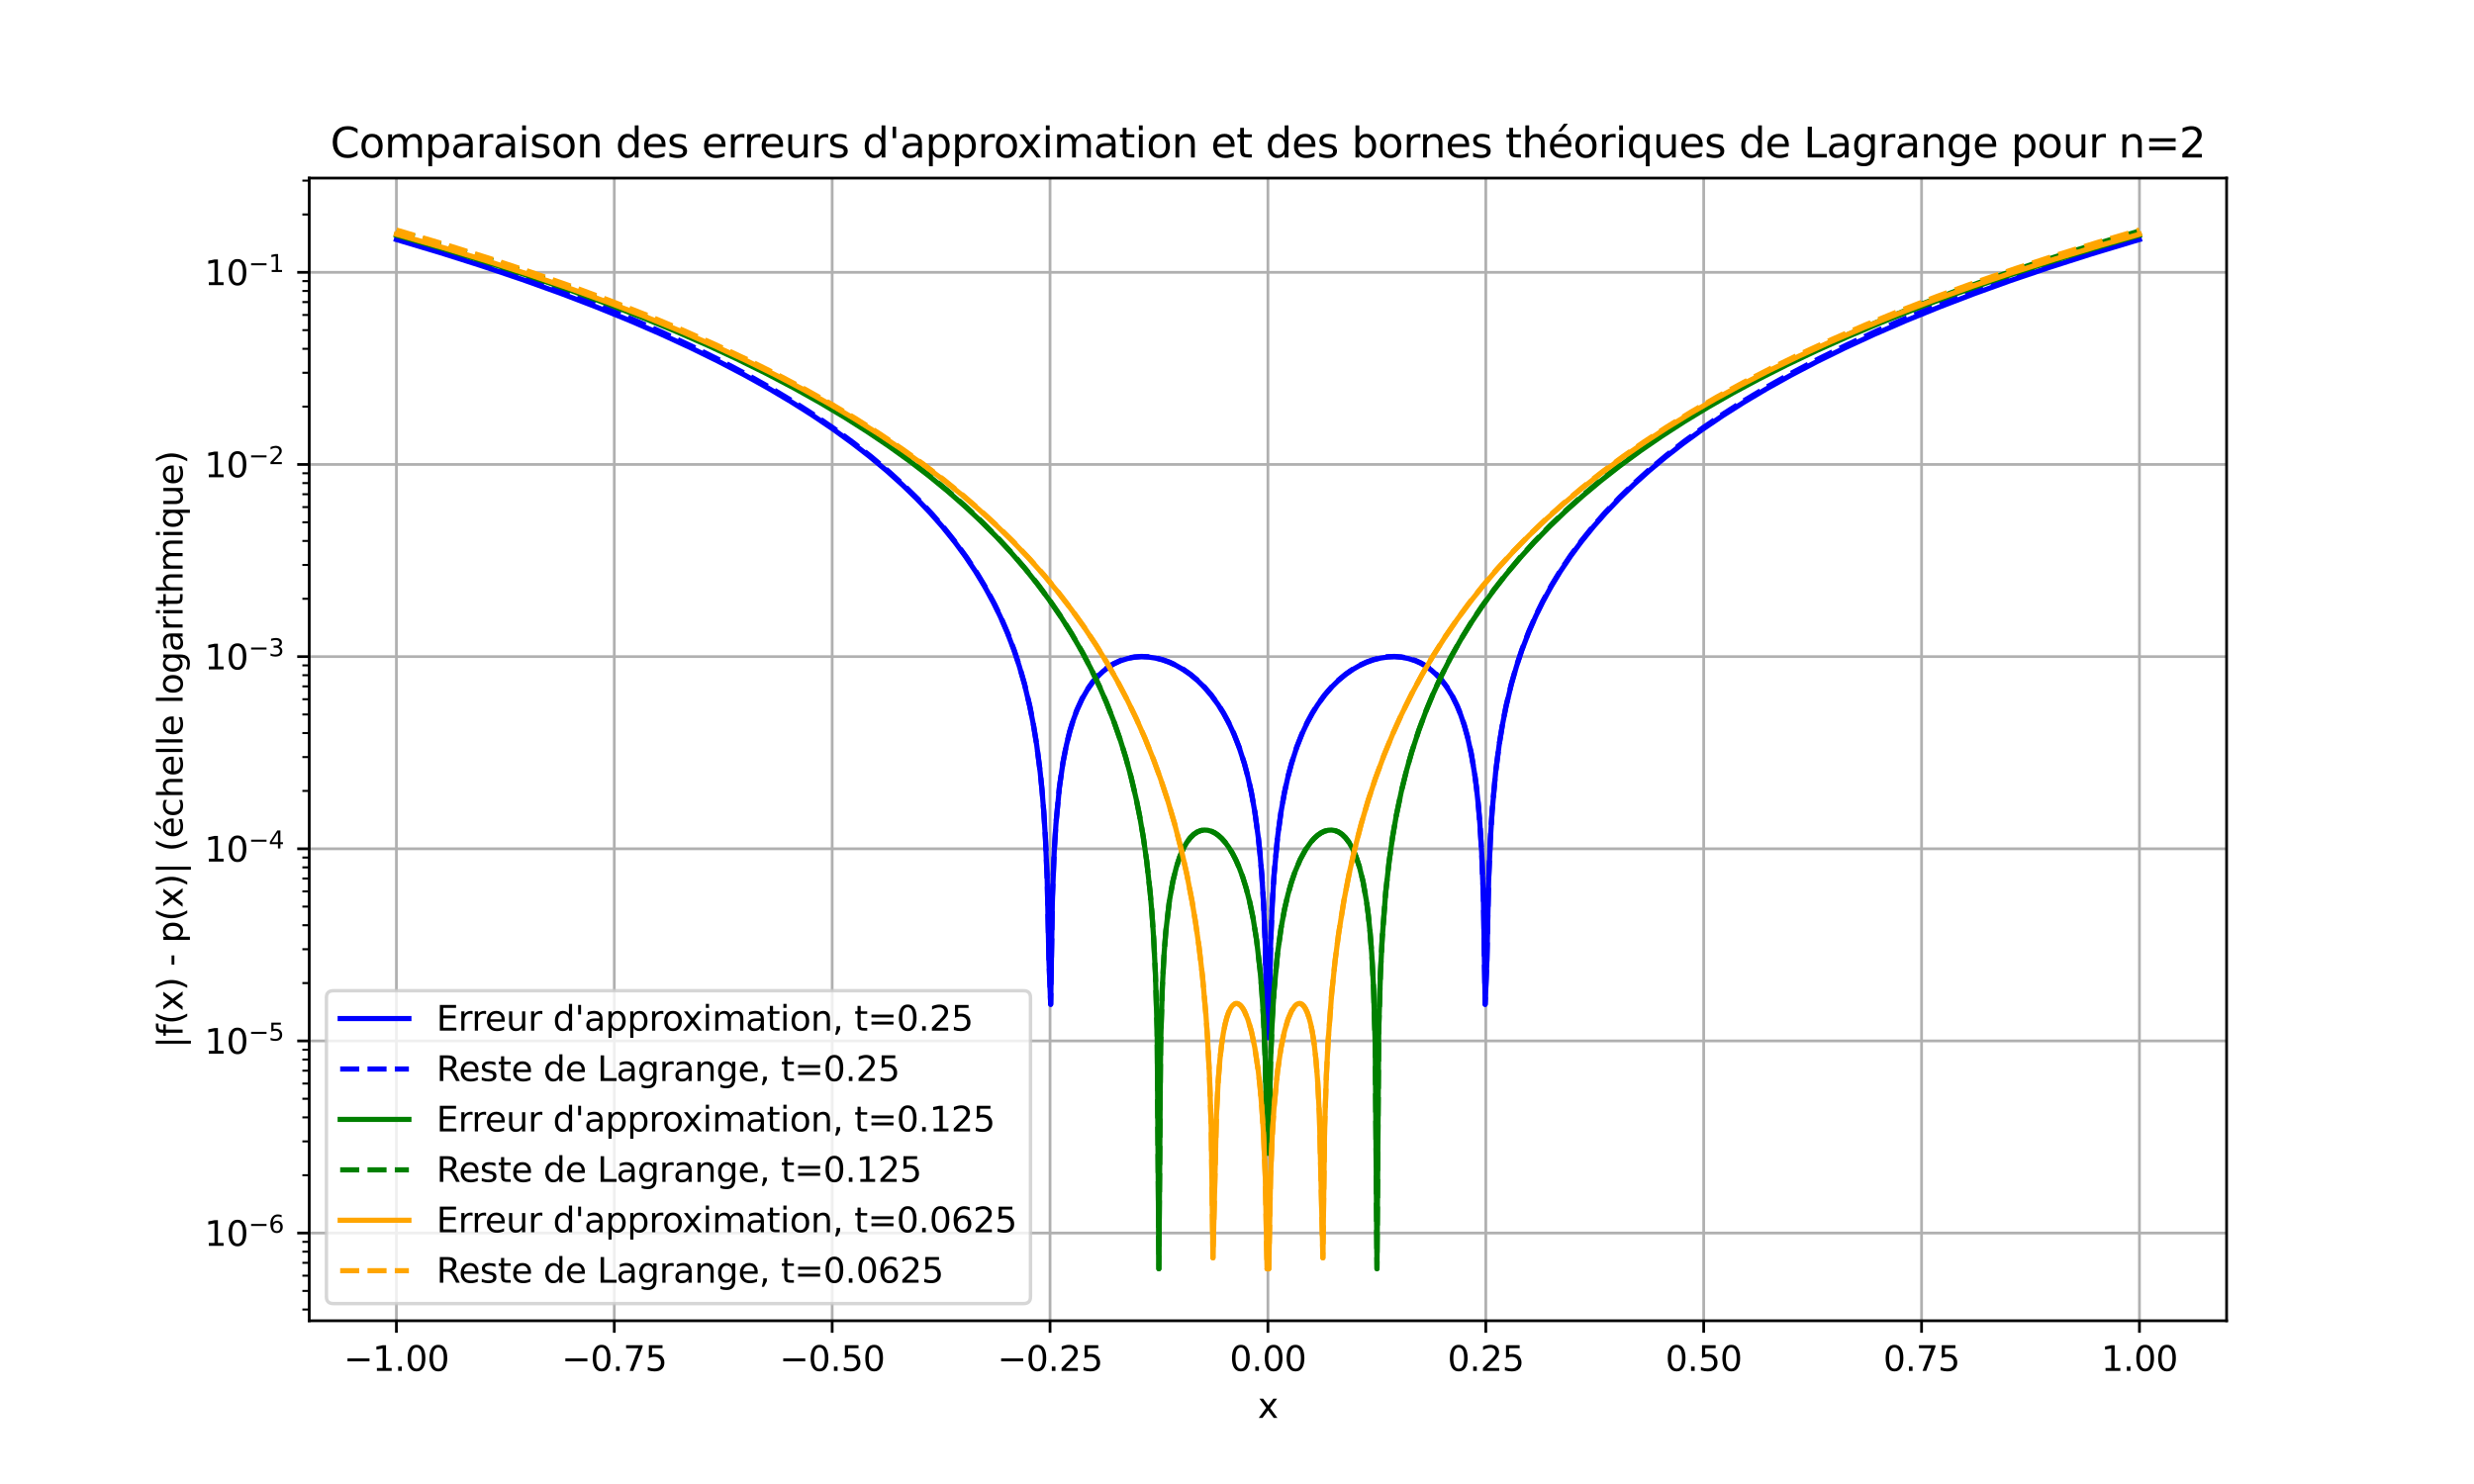 <?xml version="1.0" encoding="utf-8" standalone="no"?>
<!DOCTYPE svg PUBLIC "-//W3C//DTD SVG 1.1//EN"
  "http://www.w3.org/Graphics/SVG/1.1/DTD/svg11.dtd">
<svg xmlns:xlink="http://www.w3.org/1999/xlink" width="720pt" height="432pt" viewBox="0 0 720 432" xmlns="http://www.w3.org/2000/svg" version="1.1">
 <defs>
  <style type="text/css">*{stroke-linejoin: round; stroke-linecap: butt}</style>
 </defs>
 <g id="figure_1">
  <g id="patch_1">
   <path d="M 0 432 
L 720 432 
L 720 0 
L 0 0 
z
" style="fill: #ffffff"/>
  </g>
  <g id="axes_1">
   <g id="patch_2">
    <path d="M 90 384.48 
L 648 384.48 
L 648 51.84 
L 90 51.84 
z
" style="fill: #ffffff"/>
   </g>
   <g id="matplotlib.axis_1">
    <g id="xtick_1">
     <g id="line2d_1">
      <path d="M 115.364 384.48 
L 115.364 51.84 
" clip-path="url(#p97a8c47120)" style="fill: none; stroke: #b0b0b0; stroke-width: 0.8; stroke-linecap: square"/>
     </g>
     <g id="line2d_2">
      <defs>
       <path id="md5c88aaacb" d="M 0 0 
L 0 3.5 
" style="stroke: #000000; stroke-width: 0.8"/>
      </defs>
      <g>
       <use xlink:href="#md5c88aaacb" x="115.364" y="384.48" style="stroke: #000000; stroke-width: 0.8"/>
      </g>
     </g>
     <g id="text_1">
      <!-- −1.00 -->
      <g transform="translate(100.041 399.078) scale(0.1 -0.1)">
       <defs>
        <path id="DejaVuSans-2212" d="M 678 2272 
L 4684 2272 
L 4684 1741 
L 678 1741 
L 678 2272 
z
" transform="scale(0.016)"/>
        <path id="DejaVuSans-31" d="M 794 531 
L 1825 531 
L 1825 4091 
L 703 3866 
L 703 4441 
L 1819 4666 
L 2450 4666 
L 2450 531 
L 3481 531 
L 3481 0 
L 794 0 
L 794 531 
z
" transform="scale(0.016)"/>
        <path id="DejaVuSans-2e" d="M 684 794 
L 1344 794 
L 1344 0 
L 684 0 
L 684 794 
z
" transform="scale(0.016)"/>
        <path id="DejaVuSans-30" d="M 2034 4250 
Q 1547 4250 1301 3770 
Q 1056 3291 1056 2328 
Q 1056 1369 1301 889 
Q 1547 409 2034 409 
Q 2525 409 2770 889 
Q 3016 1369 3016 2328 
Q 3016 3291 2770 3770 
Q 2525 4250 2034 4250 
z
M 2034 4750 
Q 2819 4750 3233 4129 
Q 3647 3509 3647 2328 
Q 3647 1150 3233 529 
Q 2819 -91 2034 -91 
Q 1250 -91 836 529 
Q 422 1150 422 2328 
Q 422 3509 836 4129 
Q 1250 4750 2034 4750 
z
" transform="scale(0.016)"/>
       </defs>
       <use xlink:href="#DejaVuSans-2212"/>
       <use xlink:href="#DejaVuSans-31" x="83.789"/>
       <use xlink:href="#DejaVuSans-2e" x="147.412"/>
       <use xlink:href="#DejaVuSans-30" x="179.199"/>
       <use xlink:href="#DejaVuSans-30" x="242.822"/>
      </g>
     </g>
    </g>
    <g id="xtick_2">
     <g id="line2d_3">
      <path d="M 178.773 384.48 
L 178.773 51.84 
" clip-path="url(#p97a8c47120)" style="fill: none; stroke: #b0b0b0; stroke-width: 0.8; stroke-linecap: square"/>
     </g>
     <g id="line2d_4">
      <g>
       <use xlink:href="#md5c88aaacb" x="178.773" y="384.48" style="stroke: #000000; stroke-width: 0.8"/>
      </g>
     </g>
     <g id="text_2">
      <!-- −0.75 -->
      <g transform="translate(163.45 399.078) scale(0.1 -0.1)">
       <defs>
        <path id="DejaVuSans-37" d="M 525 4666 
L 3525 4666 
L 3525 4397 
L 1831 0 
L 1172 0 
L 2766 4134 
L 525 4134 
L 525 4666 
z
" transform="scale(0.016)"/>
        <path id="DejaVuSans-35" d="M 691 4666 
L 3169 4666 
L 3169 4134 
L 1269 4134 
L 1269 2991 
Q 1406 3038 1543 3061 
Q 1681 3084 1819 3084 
Q 2600 3084 3056 2656 
Q 3513 2228 3513 1497 
Q 3513 744 3044 326 
Q 2575 -91 1722 -91 
Q 1428 -91 1123 -41 
Q 819 9 494 109 
L 494 744 
Q 775 591 1075 516 
Q 1375 441 1709 441 
Q 2250 441 2565 725 
Q 2881 1009 2881 1497 
Q 2881 1984 2565 2268 
Q 2250 2553 1709 2553 
Q 1456 2553 1204 2497 
Q 953 2441 691 2322 
L 691 4666 
z
" transform="scale(0.016)"/>
       </defs>
       <use xlink:href="#DejaVuSans-2212"/>
       <use xlink:href="#DejaVuSans-30" x="83.789"/>
       <use xlink:href="#DejaVuSans-2e" x="147.412"/>
       <use xlink:href="#DejaVuSans-37" x="179.199"/>
       <use xlink:href="#DejaVuSans-35" x="242.822"/>
      </g>
     </g>
    </g>
    <g id="xtick_3">
     <g id="line2d_5">
      <path d="M 242.182 384.48 
L 242.182 51.84 
" clip-path="url(#p97a8c47120)" style="fill: none; stroke: #b0b0b0; stroke-width: 0.8; stroke-linecap: square"/>
     </g>
     <g id="line2d_6">
      <g>
       <use xlink:href="#md5c88aaacb" x="242.182" y="384.48" style="stroke: #000000; stroke-width: 0.8"/>
      </g>
     </g>
     <g id="text_3">
      <!-- −0.50 -->
      <g transform="translate(226.859 399.078) scale(0.1 -0.1)">
       <use xlink:href="#DejaVuSans-2212"/>
       <use xlink:href="#DejaVuSans-30" x="83.789"/>
       <use xlink:href="#DejaVuSans-2e" x="147.412"/>
       <use xlink:href="#DejaVuSans-35" x="179.199"/>
       <use xlink:href="#DejaVuSans-30" x="242.822"/>
      </g>
     </g>
    </g>
    <g id="xtick_4">
     <g id="line2d_7">
      <path d="M 305.591 384.48 
L 305.591 51.84 
" clip-path="url(#p97a8c47120)" style="fill: none; stroke: #b0b0b0; stroke-width: 0.8; stroke-linecap: square"/>
     </g>
     <g id="line2d_8">
      <g>
       <use xlink:href="#md5c88aaacb" x="305.591" y="384.48" style="stroke: #000000; stroke-width: 0.8"/>
      </g>
     </g>
     <g id="text_4">
      <!-- −0.25 -->
      <g transform="translate(290.268 399.078) scale(0.1 -0.1)">
       <defs>
        <path id="DejaVuSans-32" d="M 1228 531 
L 3431 531 
L 3431 0 
L 469 0 
L 469 531 
Q 828 903 1448 1529 
Q 2069 2156 2228 2338 
Q 2531 2678 2651 2914 
Q 2772 3150 2772 3378 
Q 2772 3750 2511 3984 
Q 2250 4219 1831 4219 
Q 1534 4219 1204 4116 
Q 875 4013 500 3803 
L 500 4441 
Q 881 4594 1212 4672 
Q 1544 4750 1819 4750 
Q 2544 4750 2975 4387 
Q 3406 4025 3406 3419 
Q 3406 3131 3298 2873 
Q 3191 2616 2906 2266 
Q 2828 2175 2409 1742 
Q 1991 1309 1228 531 
z
" transform="scale(0.016)"/>
       </defs>
       <use xlink:href="#DejaVuSans-2212"/>
       <use xlink:href="#DejaVuSans-30" x="83.789"/>
       <use xlink:href="#DejaVuSans-2e" x="147.412"/>
       <use xlink:href="#DejaVuSans-32" x="179.199"/>
       <use xlink:href="#DejaVuSans-35" x="242.822"/>
      </g>
     </g>
    </g>
    <g id="xtick_5">
     <g id="line2d_9">
      <path d="M 369 384.48 
L 369 51.84 
" clip-path="url(#p97a8c47120)" style="fill: none; stroke: #b0b0b0; stroke-width: 0.8; stroke-linecap: square"/>
     </g>
     <g id="line2d_10">
      <g>
       <use xlink:href="#md5c88aaacb" x="369" y="384.48" style="stroke: #000000; stroke-width: 0.8"/>
      </g>
     </g>
     <g id="text_5">
      <!-- 0.00 -->
      <g transform="translate(357.867 399.078) scale(0.1 -0.1)">
       <use xlink:href="#DejaVuSans-30"/>
       <use xlink:href="#DejaVuSans-2e" x="63.623"/>
       <use xlink:href="#DejaVuSans-30" x="95.41"/>
       <use xlink:href="#DejaVuSans-30" x="159.033"/>
      </g>
     </g>
    </g>
    <g id="xtick_6">
     <g id="line2d_11">
      <path d="M 432.409 384.48 
L 432.409 51.84 
" clip-path="url(#p97a8c47120)" style="fill: none; stroke: #b0b0b0; stroke-width: 0.8; stroke-linecap: square"/>
     </g>
     <g id="line2d_12">
      <g>
       <use xlink:href="#md5c88aaacb" x="432.409" y="384.48" style="stroke: #000000; stroke-width: 0.8"/>
      </g>
     </g>
     <g id="text_6">
      <!-- 0.25 -->
      <g transform="translate(421.276 399.078) scale(0.1 -0.1)">
       <use xlink:href="#DejaVuSans-30"/>
       <use xlink:href="#DejaVuSans-2e" x="63.623"/>
       <use xlink:href="#DejaVuSans-32" x="95.41"/>
       <use xlink:href="#DejaVuSans-35" x="159.033"/>
      </g>
     </g>
    </g>
    <g id="xtick_7">
     <g id="line2d_13">
      <path d="M 495.818 384.48 
L 495.818 51.84 
" clip-path="url(#p97a8c47120)" style="fill: none; stroke: #b0b0b0; stroke-width: 0.8; stroke-linecap: square"/>
     </g>
     <g id="line2d_14">
      <g>
       <use xlink:href="#md5c88aaacb" x="495.818" y="384.48" style="stroke: #000000; stroke-width: 0.8"/>
      </g>
     </g>
     <g id="text_7">
      <!-- 0.50 -->
      <g transform="translate(484.685 399.078) scale(0.1 -0.1)">
       <use xlink:href="#DejaVuSans-30"/>
       <use xlink:href="#DejaVuSans-2e" x="63.623"/>
       <use xlink:href="#DejaVuSans-35" x="95.41"/>
       <use xlink:href="#DejaVuSans-30" x="159.033"/>
      </g>
     </g>
    </g>
    <g id="xtick_8">
     <g id="line2d_15">
      <path d="M 559.227 384.48 
L 559.227 51.84 
" clip-path="url(#p97a8c47120)" style="fill: none; stroke: #b0b0b0; stroke-width: 0.8; stroke-linecap: square"/>
     </g>
     <g id="line2d_16">
      <g>
       <use xlink:href="#md5c88aaacb" x="559.227" y="384.48" style="stroke: #000000; stroke-width: 0.8"/>
      </g>
     </g>
     <g id="text_8">
      <!-- 0.75 -->
      <g transform="translate(548.094 399.078) scale(0.1 -0.1)">
       <use xlink:href="#DejaVuSans-30"/>
       <use xlink:href="#DejaVuSans-2e" x="63.623"/>
       <use xlink:href="#DejaVuSans-37" x="95.41"/>
       <use xlink:href="#DejaVuSans-35" x="159.033"/>
      </g>
     </g>
    </g>
    <g id="xtick_9">
     <g id="line2d_17">
      <path d="M 622.636 384.48 
L 622.636 51.84 
" clip-path="url(#p97a8c47120)" style="fill: none; stroke: #b0b0b0; stroke-width: 0.8; stroke-linecap: square"/>
     </g>
     <g id="line2d_18">
      <g>
       <use xlink:href="#md5c88aaacb" x="622.636" y="384.48" style="stroke: #000000; stroke-width: 0.8"/>
      </g>
     </g>
     <g id="text_9">
      <!-- 1.00 -->
      <g transform="translate(611.504 399.078) scale(0.1 -0.1)">
       <use xlink:href="#DejaVuSans-31"/>
       <use xlink:href="#DejaVuSans-2e" x="63.623"/>
       <use xlink:href="#DejaVuSans-30" x="95.41"/>
       <use xlink:href="#DejaVuSans-30" x="159.033"/>
      </g>
     </g>
    </g>
    <g id="text_10">
     <!-- x -->
     <g transform="translate(366.041 412.757) scale(0.1 -0.1)">
      <defs>
       <path id="DejaVuSans-78" d="M 3513 3500 
L 2247 1797 
L 3578 0 
L 2900 0 
L 1881 1375 
L 863 0 
L 184 0 
L 1544 1831 
L 300 3500 
L 978 3500 
L 1906 2253 
L 2834 3500 
L 3513 3500 
z
" transform="scale(0.016)"/>
      </defs>
      <use xlink:href="#DejaVuSans-78"/>
     </g>
    </g>
   </g>
   <g id="matplotlib.axis_2">
    <g id="ytick_1">
     <g id="line2d_19">
      <path d="M 90 358.948 
L 648 358.948 
" clip-path="url(#p97a8c47120)" style="fill: none; stroke: #b0b0b0; stroke-width: 0.8; stroke-linecap: square"/>
     </g>
     <g id="line2d_20">
      <defs>
       <path id="md05b7b209a" d="M 0 0 
L -3.5 0 
" style="stroke: #000000; stroke-width: 0.8"/>
      </defs>
      <g>
       <use xlink:href="#md05b7b209a" x="90" y="358.948" style="stroke: #000000; stroke-width: 0.8"/>
      </g>
     </g>
     <g id="text_11">
      <!-- $\mathdefault{10^{-6}}$ -->
      <g transform="translate(59.5 362.747) scale(0.1 -0.1)">
       <defs>
        <path id="DejaVuSans-36" d="M 2113 2584 
Q 1688 2584 1439 2293 
Q 1191 2003 1191 1497 
Q 1191 994 1439 701 
Q 1688 409 2113 409 
Q 2538 409 2786 701 
Q 3034 994 3034 1497 
Q 3034 2003 2786 2293 
Q 2538 2584 2113 2584 
z
M 3366 4563 
L 3366 3988 
Q 3128 4100 2886 4159 
Q 2644 4219 2406 4219 
Q 1781 4219 1451 3797 
Q 1122 3375 1075 2522 
Q 1259 2794 1537 2939 
Q 1816 3084 2150 3084 
Q 2853 3084 3261 2657 
Q 3669 2231 3669 1497 
Q 3669 778 3244 343 
Q 2819 -91 2113 -91 
Q 1303 -91 875 529 
Q 447 1150 447 2328 
Q 447 3434 972 4092 
Q 1497 4750 2381 4750 
Q 2619 4750 2861 4703 
Q 3103 4656 3366 4563 
z
" transform="scale(0.016)"/>
       </defs>
       <use xlink:href="#DejaVuSans-31" transform="translate(0 0.766)"/>
       <use xlink:href="#DejaVuSans-30" transform="translate(63.623 0.766)"/>
       <use xlink:href="#DejaVuSans-2212" transform="translate(128.203 39.047) scale(0.7)"/>
       <use xlink:href="#DejaVuSans-36" transform="translate(186.855 39.047) scale(0.7)"/>
      </g>
     </g>
    </g>
    <g id="ytick_2">
     <g id="line2d_21">
      <path d="M 90 303.013 
L 648 303.013 
" clip-path="url(#p97a8c47120)" style="fill: none; stroke: #b0b0b0; stroke-width: 0.8; stroke-linecap: square"/>
     </g>
     <g id="line2d_22">
      <g>
       <use xlink:href="#md05b7b209a" x="90" y="303.013" style="stroke: #000000; stroke-width: 0.8"/>
      </g>
     </g>
     <g id="text_12">
      <!-- $\mathdefault{10^{-5}}$ -->
      <g transform="translate(59.5 306.812) scale(0.1 -0.1)">
       <use xlink:href="#DejaVuSans-31" transform="translate(0 0.684)"/>
       <use xlink:href="#DejaVuSans-30" transform="translate(63.623 0.684)"/>
       <use xlink:href="#DejaVuSans-2212" transform="translate(128.203 38.966) scale(0.7)"/>
       <use xlink:href="#DejaVuSans-35" transform="translate(186.855 38.966) scale(0.7)"/>
      </g>
     </g>
    </g>
    <g id="ytick_3">
     <g id="line2d_23">
      <path d="M 90 247.078 
L 648 247.078 
" clip-path="url(#p97a8c47120)" style="fill: none; stroke: #b0b0b0; stroke-width: 0.8; stroke-linecap: square"/>
     </g>
     <g id="line2d_24">
      <g>
       <use xlink:href="#md05b7b209a" x="90" y="247.078" style="stroke: #000000; stroke-width: 0.8"/>
      </g>
     </g>
     <g id="text_13">
      <!-- $\mathdefault{10^{-4}}$ -->
      <g transform="translate(59.5 250.877) scale(0.1 -0.1)">
       <defs>
        <path id="DejaVuSans-34" d="M 2419 4116 
L 825 1625 
L 2419 1625 
L 2419 4116 
z
M 2253 4666 
L 3047 4666 
L 3047 1625 
L 3713 1625 
L 3713 1100 
L 3047 1100 
L 3047 0 
L 2419 0 
L 2419 1100 
L 313 1100 
L 313 1709 
L 2253 4666 
z
" transform="scale(0.016)"/>
       </defs>
       <use xlink:href="#DejaVuSans-31" transform="translate(0 0.684)"/>
       <use xlink:href="#DejaVuSans-30" transform="translate(63.623 0.684)"/>
       <use xlink:href="#DejaVuSans-2212" transform="translate(128.203 38.966) scale(0.7)"/>
       <use xlink:href="#DejaVuSans-34" transform="translate(186.855 38.966) scale(0.7)"/>
      </g>
     </g>
    </g>
    <g id="ytick_4">
     <g id="line2d_25">
      <path d="M 90 191.143 
L 648 191.143 
" clip-path="url(#p97a8c47120)" style="fill: none; stroke: #b0b0b0; stroke-width: 0.8; stroke-linecap: square"/>
     </g>
     <g id="line2d_26">
      <g>
       <use xlink:href="#md05b7b209a" x="90" y="191.143" style="stroke: #000000; stroke-width: 0.8"/>
      </g>
     </g>
     <g id="text_14">
      <!-- $\mathdefault{10^{-3}}$ -->
      <g transform="translate(59.5 194.943) scale(0.1 -0.1)">
       <defs>
        <path id="DejaVuSans-33" d="M 2597 2516 
Q 3050 2419 3304 2112 
Q 3559 1806 3559 1356 
Q 3559 666 3084 287 
Q 2609 -91 1734 -91 
Q 1441 -91 1130 -33 
Q 819 25 488 141 
L 488 750 
Q 750 597 1062 519 
Q 1375 441 1716 441 
Q 2309 441 2620 675 
Q 2931 909 2931 1356 
Q 2931 1769 2642 2001 
Q 2353 2234 1838 2234 
L 1294 2234 
L 1294 2753 
L 1863 2753 
Q 2328 2753 2575 2939 
Q 2822 3125 2822 3475 
Q 2822 3834 2567 4026 
Q 2313 4219 1838 4219 
Q 1578 4219 1281 4162 
Q 984 4106 628 3988 
L 628 4550 
Q 988 4650 1302 4700 
Q 1616 4750 1894 4750 
Q 2613 4750 3031 4423 
Q 3450 4097 3450 3541 
Q 3450 3153 3228 2886 
Q 3006 2619 2597 2516 
z
" transform="scale(0.016)"/>
       </defs>
       <use xlink:href="#DejaVuSans-31" transform="translate(0 0.766)"/>
       <use xlink:href="#DejaVuSans-30" transform="translate(63.623 0.766)"/>
       <use xlink:href="#DejaVuSans-2212" transform="translate(128.203 39.047) scale(0.7)"/>
       <use xlink:href="#DejaVuSans-33" transform="translate(186.855 39.047) scale(0.7)"/>
      </g>
     </g>
    </g>
    <g id="ytick_5">
     <g id="line2d_27">
      <path d="M 90 135.209 
L 648 135.209 
" clip-path="url(#p97a8c47120)" style="fill: none; stroke: #b0b0b0; stroke-width: 0.8; stroke-linecap: square"/>
     </g>
     <g id="line2d_28">
      <g>
       <use xlink:href="#md05b7b209a" x="90" y="135.209" style="stroke: #000000; stroke-width: 0.8"/>
      </g>
     </g>
     <g id="text_15">
      <!-- $\mathdefault{10^{-2}}$ -->
      <g transform="translate(59.5 139.008) scale(0.1 -0.1)">
       <use xlink:href="#DejaVuSans-31" transform="translate(0 0.766)"/>
       <use xlink:href="#DejaVuSans-30" transform="translate(63.623 0.766)"/>
       <use xlink:href="#DejaVuSans-2212" transform="translate(128.203 39.047) scale(0.7)"/>
       <use xlink:href="#DejaVuSans-32" transform="translate(186.855 39.047) scale(0.7)"/>
      </g>
     </g>
    </g>
    <g id="ytick_6">
     <g id="line2d_29">
      <path d="M 90 79.274 
L 648 79.274 
" clip-path="url(#p97a8c47120)" style="fill: none; stroke: #b0b0b0; stroke-width: 0.8; stroke-linecap: square"/>
     </g>
     <g id="line2d_30">
      <g>
       <use xlink:href="#md05b7b209a" x="90" y="79.274" style="stroke: #000000; stroke-width: 0.8"/>
      </g>
     </g>
     <g id="text_16">
      <!-- $\mathdefault{10^{-1}}$ -->
      <g transform="translate(59.5 83.073) scale(0.1 -0.1)">
       <use xlink:href="#DejaVuSans-31" transform="translate(0 0.684)"/>
       <use xlink:href="#DejaVuSans-30" transform="translate(63.623 0.684)"/>
       <use xlink:href="#DejaVuSans-2212" transform="translate(128.203 38.966) scale(0.7)"/>
       <use xlink:href="#DejaVuSans-31" transform="translate(186.855 38.966) scale(0.7)"/>
      </g>
     </g>
    </g>
    <g id="ytick_7">
     <g id="line2d_31">
      <defs>
       <path id="m3b9d334241" d="M 0 0 
L -2 0 
" style="stroke: #000000; stroke-width: 0.6"/>
      </defs>
      <g>
       <use xlink:href="#m3b9d334241" x="90" y="381.206" style="stroke: #000000; stroke-width: 0.6"/>
      </g>
     </g>
    </g>
    <g id="ytick_8">
     <g id="line2d_32">
      <g>
       <use xlink:href="#m3b9d334241" x="90" y="375.786" style="stroke: #000000; stroke-width: 0.6"/>
      </g>
     </g>
    </g>
    <g id="ytick_9">
     <g id="line2d_33">
      <g>
       <use xlink:href="#m3b9d334241" x="90" y="371.357" style="stroke: #000000; stroke-width: 0.6"/>
      </g>
     </g>
    </g>
    <g id="ytick_10">
     <g id="line2d_34">
      <g>
       <use xlink:href="#m3b9d334241" x="90" y="367.612" style="stroke: #000000; stroke-width: 0.6"/>
      </g>
     </g>
    </g>
    <g id="ytick_11">
     <g id="line2d_35">
      <g>
       <use xlink:href="#m3b9d334241" x="90" y="364.368" style="stroke: #000000; stroke-width: 0.6"/>
      </g>
     </g>
    </g>
    <g id="ytick_12">
     <g id="line2d_36">
      <g>
       <use xlink:href="#m3b9d334241" x="90" y="361.507" style="stroke: #000000; stroke-width: 0.6"/>
      </g>
     </g>
    </g>
    <g id="ytick_13">
     <g id="line2d_37">
      <g>
       <use xlink:href="#m3b9d334241" x="90" y="342.11" style="stroke: #000000; stroke-width: 0.6"/>
      </g>
     </g>
    </g>
    <g id="ytick_14">
     <g id="line2d_38">
      <g>
       <use xlink:href="#m3b9d334241" x="90" y="332.26" style="stroke: #000000; stroke-width: 0.6"/>
      </g>
     </g>
    </g>
    <g id="ytick_15">
     <g id="line2d_39">
      <g>
       <use xlink:href="#m3b9d334241" x="90" y="325.272" style="stroke: #000000; stroke-width: 0.6"/>
      </g>
     </g>
    </g>
    <g id="ytick_16">
     <g id="line2d_40">
      <g>
       <use xlink:href="#m3b9d334241" x="90" y="319.851" style="stroke: #000000; stroke-width: 0.6"/>
      </g>
     </g>
    </g>
    <g id="ytick_17">
     <g id="line2d_41">
      <g>
       <use xlink:href="#m3b9d334241" x="90" y="315.422" style="stroke: #000000; stroke-width: 0.6"/>
      </g>
     </g>
    </g>
    <g id="ytick_18">
     <g id="line2d_42">
      <g>
       <use xlink:href="#m3b9d334241" x="90" y="311.677" style="stroke: #000000; stroke-width: 0.6"/>
      </g>
     </g>
    </g>
    <g id="ytick_19">
     <g id="line2d_43">
      <g>
       <use xlink:href="#m3b9d334241" x="90" y="308.433" style="stroke: #000000; stroke-width: 0.6"/>
      </g>
     </g>
    </g>
    <g id="ytick_20">
     <g id="line2d_44">
      <g>
       <use xlink:href="#m3b9d334241" x="90" y="305.572" style="stroke: #000000; stroke-width: 0.6"/>
      </g>
     </g>
    </g>
    <g id="ytick_21">
     <g id="line2d_45">
      <g>
       <use xlink:href="#m3b9d334241" x="90" y="286.175" style="stroke: #000000; stroke-width: 0.6"/>
      </g>
     </g>
    </g>
    <g id="ytick_22">
     <g id="line2d_46">
      <g>
       <use xlink:href="#m3b9d334241" x="90" y="276.325" style="stroke: #000000; stroke-width: 0.6"/>
      </g>
     </g>
    </g>
    <g id="ytick_23">
     <g id="line2d_47">
      <g>
       <use xlink:href="#m3b9d334241" x="90" y="269.337" style="stroke: #000000; stroke-width: 0.6"/>
      </g>
     </g>
    </g>
    <g id="ytick_24">
     <g id="line2d_48">
      <g>
       <use xlink:href="#m3b9d334241" x="90" y="263.916" style="stroke: #000000; stroke-width: 0.6"/>
      </g>
     </g>
    </g>
    <g id="ytick_25">
     <g id="line2d_49">
      <g>
       <use xlink:href="#m3b9d334241" x="90" y="259.487" style="stroke: #000000; stroke-width: 0.6"/>
      </g>
     </g>
    </g>
    <g id="ytick_26">
     <g id="line2d_50">
      <g>
       <use xlink:href="#m3b9d334241" x="90" y="255.743" style="stroke: #000000; stroke-width: 0.6"/>
      </g>
     </g>
    </g>
    <g id="ytick_27">
     <g id="line2d_51">
      <g>
       <use xlink:href="#m3b9d334241" x="90" y="252.499" style="stroke: #000000; stroke-width: 0.6"/>
      </g>
     </g>
    </g>
    <g id="ytick_28">
     <g id="line2d_52">
      <g>
       <use xlink:href="#m3b9d334241" x="90" y="249.638" style="stroke: #000000; stroke-width: 0.6"/>
      </g>
     </g>
    </g>
    <g id="ytick_29">
     <g id="line2d_53">
      <g>
       <use xlink:href="#m3b9d334241" x="90" y="230.24" style="stroke: #000000; stroke-width: 0.6"/>
      </g>
     </g>
    </g>
    <g id="ytick_30">
     <g id="line2d_54">
      <g>
       <use xlink:href="#m3b9d334241" x="90" y="220.39" style="stroke: #000000; stroke-width: 0.6"/>
      </g>
     </g>
    </g>
    <g id="ytick_31">
     <g id="line2d_55">
      <g>
       <use xlink:href="#m3b9d334241" x="90" y="213.402" style="stroke: #000000; stroke-width: 0.6"/>
      </g>
     </g>
    </g>
    <g id="ytick_32">
     <g id="line2d_56">
      <g>
       <use xlink:href="#m3b9d334241" x="90" y="207.981" style="stroke: #000000; stroke-width: 0.6"/>
      </g>
     </g>
    </g>
    <g id="ytick_33">
     <g id="line2d_57">
      <g>
       <use xlink:href="#m3b9d334241" x="90" y="203.552" style="stroke: #000000; stroke-width: 0.6"/>
      </g>
     </g>
    </g>
    <g id="ytick_34">
     <g id="line2d_58">
      <g>
       <use xlink:href="#m3b9d334241" x="90" y="199.808" style="stroke: #000000; stroke-width: 0.6"/>
      </g>
     </g>
    </g>
    <g id="ytick_35">
     <g id="line2d_59">
      <g>
       <use xlink:href="#m3b9d334241" x="90" y="196.564" style="stroke: #000000; stroke-width: 0.6"/>
      </g>
     </g>
    </g>
    <g id="ytick_36">
     <g id="line2d_60">
      <g>
       <use xlink:href="#m3b9d334241" x="90" y="193.703" style="stroke: #000000; stroke-width: 0.6"/>
      </g>
     </g>
    </g>
    <g id="ytick_37">
     <g id="line2d_61">
      <g>
       <use xlink:href="#m3b9d334241" x="90" y="174.305" style="stroke: #000000; stroke-width: 0.6"/>
      </g>
     </g>
    </g>
    <g id="ytick_38">
     <g id="line2d_62">
      <g>
       <use xlink:href="#m3b9d334241" x="90" y="164.456" style="stroke: #000000; stroke-width: 0.6"/>
      </g>
     </g>
    </g>
    <g id="ytick_39">
     <g id="line2d_63">
      <g>
       <use xlink:href="#m3b9d334241" x="90" y="157.467" style="stroke: #000000; stroke-width: 0.6"/>
      </g>
     </g>
    </g>
    <g id="ytick_40">
     <g id="line2d_64">
      <g>
       <use xlink:href="#m3b9d334241" x="90" y="152.047" style="stroke: #000000; stroke-width: 0.6"/>
      </g>
     </g>
    </g>
    <g id="ytick_41">
     <g id="line2d_65">
      <g>
       <use xlink:href="#m3b9d334241" x="90" y="147.618" style="stroke: #000000; stroke-width: 0.6"/>
      </g>
     </g>
    </g>
    <g id="ytick_42">
     <g id="line2d_66">
      <g>
       <use xlink:href="#m3b9d334241" x="90" y="143.873" style="stroke: #000000; stroke-width: 0.6"/>
      </g>
     </g>
    </g>
    <g id="ytick_43">
     <g id="line2d_67">
      <g>
       <use xlink:href="#m3b9d334241" x="90" y="140.629" style="stroke: #000000; stroke-width: 0.6"/>
      </g>
     </g>
    </g>
    <g id="ytick_44">
     <g id="line2d_68">
      <g>
       <use xlink:href="#m3b9d334241" x="90" y="137.768" style="stroke: #000000; stroke-width: 0.6"/>
      </g>
     </g>
    </g>
    <g id="ytick_45">
     <g id="line2d_69">
      <g>
       <use xlink:href="#m3b9d334241" x="90" y="118.371" style="stroke: #000000; stroke-width: 0.6"/>
      </g>
     </g>
    </g>
    <g id="ytick_46">
     <g id="line2d_70">
      <g>
       <use xlink:href="#m3b9d334241" x="90" y="108.521" style="stroke: #000000; stroke-width: 0.6"/>
      </g>
     </g>
    </g>
    <g id="ytick_47">
     <g id="line2d_71">
      <g>
       <use xlink:href="#m3b9d334241" x="90" y="101.533" style="stroke: #000000; stroke-width: 0.6"/>
      </g>
     </g>
    </g>
    <g id="ytick_48">
     <g id="line2d_72">
      <g>
       <use xlink:href="#m3b9d334241" x="90" y="96.112" style="stroke: #000000; stroke-width: 0.6"/>
      </g>
     </g>
    </g>
    <g id="ytick_49">
     <g id="line2d_73">
      <g>
       <use xlink:href="#m3b9d334241" x="90" y="91.683" style="stroke: #000000; stroke-width: 0.6"/>
      </g>
     </g>
    </g>
    <g id="ytick_50">
     <g id="line2d_74">
      <g>
       <use xlink:href="#m3b9d334241" x="90" y="87.938" style="stroke: #000000; stroke-width: 0.6"/>
      </g>
     </g>
    </g>
    <g id="ytick_51">
     <g id="line2d_75">
      <g>
       <use xlink:href="#m3b9d334241" x="90" y="84.695" style="stroke: #000000; stroke-width: 0.6"/>
      </g>
     </g>
    </g>
    <g id="ytick_52">
     <g id="line2d_76">
      <g>
       <use xlink:href="#m3b9d334241" x="90" y="81.833" style="stroke: #000000; stroke-width: 0.6"/>
      </g>
     </g>
    </g>
    <g id="ytick_53">
     <g id="line2d_77">
      <g>
       <use xlink:href="#m3b9d334241" x="90" y="62.436" style="stroke: #000000; stroke-width: 0.6"/>
      </g>
     </g>
    </g>
    <g id="ytick_54">
     <g id="line2d_78">
      <g>
       <use xlink:href="#m3b9d334241" x="90" y="52.586" style="stroke: #000000; stroke-width: 0.6"/>
      </g>
     </g>
    </g>
    <g id="text_17">
     <!-- |f(x) - p(x)| (échelle logarithmique) -->
     <g transform="translate(53.142 305.112) rotate(-90) scale(0.1 -0.1)">
      <defs>
       <path id="DejaVuSans-7c" d="M 1344 4891 
L 1344 -1509 
L 813 -1509 
L 813 4891 
L 1344 4891 
z
" transform="scale(0.016)"/>
       <path id="DejaVuSans-66" d="M 2375 4863 
L 2375 4384 
L 1825 4384 
Q 1516 4384 1395 4259 
Q 1275 4134 1275 3809 
L 1275 3500 
L 2222 3500 
L 2222 3053 
L 1275 3053 
L 1275 0 
L 697 0 
L 697 3053 
L 147 3053 
L 147 3500 
L 697 3500 
L 697 3744 
Q 697 4328 969 4595 
Q 1241 4863 1831 4863 
L 2375 4863 
z
" transform="scale(0.016)"/>
       <path id="DejaVuSans-28" d="M 1984 4856 
Q 1566 4138 1362 3434 
Q 1159 2731 1159 2009 
Q 1159 1288 1364 580 
Q 1569 -128 1984 -844 
L 1484 -844 
Q 1016 -109 783 600 
Q 550 1309 550 2009 
Q 550 2706 781 3412 
Q 1013 4119 1484 4856 
L 1984 4856 
z
" transform="scale(0.016)"/>
       <path id="DejaVuSans-29" d="M 513 4856 
L 1013 4856 
Q 1481 4119 1714 3412 
Q 1947 2706 1947 2009 
Q 1947 1309 1714 600 
Q 1481 -109 1013 -844 
L 513 -844 
Q 928 -128 1133 580 
Q 1338 1288 1338 2009 
Q 1338 2731 1133 3434 
Q 928 4138 513 4856 
z
" transform="scale(0.016)"/>
       <path id="DejaVuSans-20" transform="scale(0.016)"/>
       <path id="DejaVuSans-2d" d="M 313 2009 
L 1997 2009 
L 1997 1497 
L 313 1497 
L 313 2009 
z
" transform="scale(0.016)"/>
       <path id="DejaVuSans-70" d="M 1159 525 
L 1159 -1331 
L 581 -1331 
L 581 3500 
L 1159 3500 
L 1159 2969 
Q 1341 3281 1617 3432 
Q 1894 3584 2278 3584 
Q 2916 3584 3314 3078 
Q 3713 2572 3713 1747 
Q 3713 922 3314 415 
Q 2916 -91 2278 -91 
Q 1894 -91 1617 61 
Q 1341 213 1159 525 
z
M 3116 1747 
Q 3116 2381 2855 2742 
Q 2594 3103 2138 3103 
Q 1681 3103 1420 2742 
Q 1159 2381 1159 1747 
Q 1159 1113 1420 752 
Q 1681 391 2138 391 
Q 2594 391 2855 752 
Q 3116 1113 3116 1747 
z
" transform="scale(0.016)"/>
       <path id="DejaVuSans-e9" d="M 3597 1894 
L 3597 1613 
L 953 1613 
Q 991 1019 1311 708 
Q 1631 397 2203 397 
Q 2534 397 2845 478 
Q 3156 559 3463 722 
L 3463 178 
Q 3153 47 2828 -22 
Q 2503 -91 2169 -91 
Q 1331 -91 842 396 
Q 353 884 353 1716 
Q 353 2575 817 3079 
Q 1281 3584 2069 3584 
Q 2775 3584 3186 3129 
Q 3597 2675 3597 1894 
z
M 3022 2063 
Q 3016 2534 2758 2815 
Q 2500 3097 2075 3097 
Q 1594 3097 1305 2825 
Q 1016 2553 972 2059 
L 3022 2063 
z
M 2466 5119 
L 3088 5119 
L 2070 3944 
L 1591 3944 
L 2466 5119 
z
" transform="scale(0.016)"/>
       <path id="DejaVuSans-63" d="M 3122 3366 
L 3122 2828 
Q 2878 2963 2633 3030 
Q 2388 3097 2138 3097 
Q 1578 3097 1268 2742 
Q 959 2388 959 1747 
Q 959 1106 1268 751 
Q 1578 397 2138 397 
Q 2388 397 2633 464 
Q 2878 531 3122 666 
L 3122 134 
Q 2881 22 2623 -34 
Q 2366 -91 2075 -91 
Q 1284 -91 818 406 
Q 353 903 353 1747 
Q 353 2603 823 3093 
Q 1294 3584 2113 3584 
Q 2378 3584 2631 3529 
Q 2884 3475 3122 3366 
z
" transform="scale(0.016)"/>
       <path id="DejaVuSans-68" d="M 3513 2113 
L 3513 0 
L 2938 0 
L 2938 2094 
Q 2938 2591 2744 2837 
Q 2550 3084 2163 3084 
Q 1697 3084 1428 2787 
Q 1159 2491 1159 1978 
L 1159 0 
L 581 0 
L 581 4863 
L 1159 4863 
L 1159 2956 
Q 1366 3272 1645 3428 
Q 1925 3584 2291 3584 
Q 2894 3584 3203 3211 
Q 3513 2838 3513 2113 
z
" transform="scale(0.016)"/>
       <path id="DejaVuSans-65" d="M 3597 1894 
L 3597 1613 
L 953 1613 
Q 991 1019 1311 708 
Q 1631 397 2203 397 
Q 2534 397 2845 478 
Q 3156 559 3463 722 
L 3463 178 
Q 3153 47 2828 -22 
Q 2503 -91 2169 -91 
Q 1331 -91 842 396 
Q 353 884 353 1716 
Q 353 2575 817 3079 
Q 1281 3584 2069 3584 
Q 2775 3584 3186 3129 
Q 3597 2675 3597 1894 
z
M 3022 2063 
Q 3016 2534 2758 2815 
Q 2500 3097 2075 3097 
Q 1594 3097 1305 2825 
Q 1016 2553 972 2059 
L 3022 2063 
z
" transform="scale(0.016)"/>
       <path id="DejaVuSans-6c" d="M 603 4863 
L 1178 4863 
L 1178 0 
L 603 0 
L 603 4863 
z
" transform="scale(0.016)"/>
       <path id="DejaVuSans-6f" d="M 1959 3097 
Q 1497 3097 1228 2736 
Q 959 2375 959 1747 
Q 959 1119 1226 758 
Q 1494 397 1959 397 
Q 2419 397 2687 759 
Q 2956 1122 2956 1747 
Q 2956 2369 2687 2733 
Q 2419 3097 1959 3097 
z
M 1959 3584 
Q 2709 3584 3137 3096 
Q 3566 2609 3566 1747 
Q 3566 888 3137 398 
Q 2709 -91 1959 -91 
Q 1206 -91 779 398 
Q 353 888 353 1747 
Q 353 2609 779 3096 
Q 1206 3584 1959 3584 
z
" transform="scale(0.016)"/>
       <path id="DejaVuSans-67" d="M 2906 1791 
Q 2906 2416 2648 2759 
Q 2391 3103 1925 3103 
Q 1463 3103 1205 2759 
Q 947 2416 947 1791 
Q 947 1169 1205 825 
Q 1463 481 1925 481 
Q 2391 481 2648 825 
Q 2906 1169 2906 1791 
z
M 3481 434 
Q 3481 -459 3084 -895 
Q 2688 -1331 1869 -1331 
Q 1566 -1331 1297 -1286 
Q 1028 -1241 775 -1147 
L 775 -588 
Q 1028 -725 1275 -790 
Q 1522 -856 1778 -856 
Q 2344 -856 2625 -561 
Q 2906 -266 2906 331 
L 2906 616 
Q 2728 306 2450 153 
Q 2172 0 1784 0 
Q 1141 0 747 490 
Q 353 981 353 1791 
Q 353 2603 747 3093 
Q 1141 3584 1784 3584 
Q 2172 3584 2450 3431 
Q 2728 3278 2906 2969 
L 2906 3500 
L 3481 3500 
L 3481 434 
z
" transform="scale(0.016)"/>
       <path id="DejaVuSans-61" d="M 2194 1759 
Q 1497 1759 1228 1600 
Q 959 1441 959 1056 
Q 959 750 1161 570 
Q 1363 391 1709 391 
Q 2188 391 2477 730 
Q 2766 1069 2766 1631 
L 2766 1759 
L 2194 1759 
z
M 3341 1997 
L 3341 0 
L 2766 0 
L 2766 531 
Q 2569 213 2275 61 
Q 1981 -91 1556 -91 
Q 1019 -91 701 211 
Q 384 513 384 1019 
Q 384 1609 779 1909 
Q 1175 2209 1959 2209 
L 2766 2209 
L 2766 2266 
Q 2766 2663 2505 2880 
Q 2244 3097 1772 3097 
Q 1472 3097 1187 3025 
Q 903 2953 641 2809 
L 641 3341 
Q 956 3463 1253 3523 
Q 1550 3584 1831 3584 
Q 2591 3584 2966 3190 
Q 3341 2797 3341 1997 
z
" transform="scale(0.016)"/>
       <path id="DejaVuSans-72" d="M 2631 2963 
Q 2534 3019 2420 3045 
Q 2306 3072 2169 3072 
Q 1681 3072 1420 2755 
Q 1159 2438 1159 1844 
L 1159 0 
L 581 0 
L 581 3500 
L 1159 3500 
L 1159 2956 
Q 1341 3275 1631 3429 
Q 1922 3584 2338 3584 
Q 2397 3584 2469 3576 
Q 2541 3569 2628 3553 
L 2631 2963 
z
" transform="scale(0.016)"/>
       <path id="DejaVuSans-69" d="M 603 3500 
L 1178 3500 
L 1178 0 
L 603 0 
L 603 3500 
z
M 603 4863 
L 1178 4863 
L 1178 4134 
L 603 4134 
L 603 4863 
z
" transform="scale(0.016)"/>
       <path id="DejaVuSans-74" d="M 1172 4494 
L 1172 3500 
L 2356 3500 
L 2356 3053 
L 1172 3053 
L 1172 1153 
Q 1172 725 1289 603 
Q 1406 481 1766 481 
L 2356 481 
L 2356 0 
L 1766 0 
Q 1100 0 847 248 
Q 594 497 594 1153 
L 594 3053 
L 172 3053 
L 172 3500 
L 594 3500 
L 594 4494 
L 1172 4494 
z
" transform="scale(0.016)"/>
       <path id="DejaVuSans-6d" d="M 3328 2828 
Q 3544 3216 3844 3400 
Q 4144 3584 4550 3584 
Q 5097 3584 5394 3201 
Q 5691 2819 5691 2113 
L 5691 0 
L 5113 0 
L 5113 2094 
Q 5113 2597 4934 2840 
Q 4756 3084 4391 3084 
Q 3944 3084 3684 2787 
Q 3425 2491 3425 1978 
L 3425 0 
L 2847 0 
L 2847 2094 
Q 2847 2600 2669 2842 
Q 2491 3084 2119 3084 
Q 1678 3084 1418 2786 
Q 1159 2488 1159 1978 
L 1159 0 
L 581 0 
L 581 3500 
L 1159 3500 
L 1159 2956 
Q 1356 3278 1631 3431 
Q 1906 3584 2284 3584 
Q 2666 3584 2933 3390 
Q 3200 3197 3328 2828 
z
" transform="scale(0.016)"/>
       <path id="DejaVuSans-71" d="M 947 1747 
Q 947 1113 1208 752 
Q 1469 391 1925 391 
Q 2381 391 2643 752 
Q 2906 1113 2906 1747 
Q 2906 2381 2643 2742 
Q 2381 3103 1925 3103 
Q 1469 3103 1208 2742 
Q 947 2381 947 1747 
z
M 2906 525 
Q 2725 213 2448 61 
Q 2172 -91 1784 -91 
Q 1150 -91 751 415 
Q 353 922 353 1747 
Q 353 2572 751 3078 
Q 1150 3584 1784 3584 
Q 2172 3584 2448 3432 
Q 2725 3281 2906 2969 
L 2906 3500 
L 3481 3500 
L 3481 -1331 
L 2906 -1331 
L 2906 525 
z
" transform="scale(0.016)"/>
       <path id="DejaVuSans-75" d="M 544 1381 
L 544 3500 
L 1119 3500 
L 1119 1403 
Q 1119 906 1312 657 
Q 1506 409 1894 409 
Q 2359 409 2629 706 
Q 2900 1003 2900 1516 
L 2900 3500 
L 3475 3500 
L 3475 0 
L 2900 0 
L 2900 538 
Q 2691 219 2414 64 
Q 2138 -91 1772 -91 
Q 1169 -91 856 284 
Q 544 659 544 1381 
z
M 1991 3584 
L 1991 3584 
z
" transform="scale(0.016)"/>
      </defs>
      <use xlink:href="#DejaVuSans-7c"/>
      <use xlink:href="#DejaVuSans-66" x="33.691"/>
      <use xlink:href="#DejaVuSans-28" x="68.896"/>
      <use xlink:href="#DejaVuSans-78" x="107.91"/>
      <use xlink:href="#DejaVuSans-29" x="167.09"/>
      <use xlink:href="#DejaVuSans-20" x="206.104"/>
      <use xlink:href="#DejaVuSans-2d" x="237.891"/>
      <use xlink:href="#DejaVuSans-20" x="273.975"/>
      <use xlink:href="#DejaVuSans-70" x="305.762"/>
      <use xlink:href="#DejaVuSans-28" x="369.238"/>
      <use xlink:href="#DejaVuSans-78" x="408.252"/>
      <use xlink:href="#DejaVuSans-29" x="467.432"/>
      <use xlink:href="#DejaVuSans-7c" x="506.445"/>
      <use xlink:href="#DejaVuSans-20" x="540.137"/>
      <use xlink:href="#DejaVuSans-28" x="571.924"/>
      <use xlink:href="#DejaVuSans-e9" x="610.938"/>
      <use xlink:href="#DejaVuSans-63" x="672.461"/>
      <use xlink:href="#DejaVuSans-68" x="727.441"/>
      <use xlink:href="#DejaVuSans-65" x="790.82"/>
      <use xlink:href="#DejaVuSans-6c" x="852.344"/>
      <use xlink:href="#DejaVuSans-6c" x="880.127"/>
      <use xlink:href="#DejaVuSans-65" x="907.91"/>
      <use xlink:href="#DejaVuSans-20" x="969.434"/>
      <use xlink:href="#DejaVuSans-6c" x="1001.221"/>
      <use xlink:href="#DejaVuSans-6f" x="1029.004"/>
      <use xlink:href="#DejaVuSans-67" x="1090.186"/>
      <use xlink:href="#DejaVuSans-61" x="1153.662"/>
      <use xlink:href="#DejaVuSans-72" x="1214.941"/>
      <use xlink:href="#DejaVuSans-69" x="1256.055"/>
      <use xlink:href="#DejaVuSans-74" x="1283.838"/>
      <use xlink:href="#DejaVuSans-68" x="1323.047"/>
      <use xlink:href="#DejaVuSans-6d" x="1386.426"/>
      <use xlink:href="#DejaVuSans-69" x="1483.838"/>
      <use xlink:href="#DejaVuSans-71" x="1511.621"/>
      <use xlink:href="#DejaVuSans-75" x="1575.098"/>
      <use xlink:href="#DejaVuSans-65" x="1638.477"/>
      <use xlink:href="#DejaVuSans-29" x="1700"/>
     </g>
    </g>
   </g>
   <g id="line2d_79">
    <path d="M 115.364 69.727 
L 128.058 73.525 
L 140.245 77.398 
L 151.924 81.343 
L 163.095 85.357 
L 173.251 89.239 
L 182.898 93.157 
L 192.038 97.105 
L 200.671 101.072 
L 208.795 105.048 
L 216.412 109.019 
L 223.521 112.969 
L 230.122 116.879 
L 236.215 120.725 
L 242.309 124.836 
L 247.894 128.875 
L 252.972 132.808 
L 258.05 137.036 
L 262.62 141.139 
L 266.682 145.07 
L 270.744 149.32 
L 274.299 153.355 
L 277.853 157.754 
L 280.9 161.879 
L 283.947 166.417 
L 286.486 170.595 
L 289.025 175.237 
L 291.056 179.38 
L 293.087 184.023 
L 295.118 189.339 
L 296.641 193.93 
L 298.165 199.25 
L 299.688 205.628 
L 300.704 210.756 
L 301.719 216.964 
L 302.735 224.911 
L 303.242 229.947 
L 303.75 236.147 
L 304.258 244.273 
L 304.766 256.209 
L 305.274 279.709 
L 305.781 292.408 
L 306.289 261.138 
L 306.797 248.156 
L 307.305 239.916 
L 308.32 229.21 
L 309.336 222.133 
L 310.351 216.92 
L 311.367 212.848 
L 312.382 209.548 
L 313.398 206.806 
L 314.921 203.461 
L 316.445 200.795 
L 317.968 198.637 
L 319.491 196.877 
L 321.015 195.437 
L 322.538 194.264 
L 324.061 193.32 
L 326.093 192.365 
L 328.124 191.714 
L 330.155 191.33 
L 332.186 191.189 
L 334.217 191.275 
L 336.248 191.576 
L 338.279 192.089 
L 340.31 192.814 
L 342.342 193.756 
L 344.373 194.927 
L 346.404 196.343 
L 348.435 198.03 
L 350.466 200.024 
L 352.497 202.377 
L 354.528 205.162 
L 356.052 207.598 
L 357.575 210.405 
L 359.098 213.679 
L 360.622 217.564 
L 362.145 222.296 
L 363.161 226.112 
L 364.176 230.688 
L 365.192 236.377 
L 366.207 243.87 
L 366.715 248.729 
L 367.223 254.822 
L 367.731 262.986 
L 368.238 275.389 
L 368.746 302.073 
L 369.254 302.073 
L 369.762 275.389 
L 370.269 262.986 
L 370.777 254.822 
L 371.793 243.87 
L 372.808 236.377 
L 373.824 230.688 
L 374.839 226.112 
L 375.855 222.296 
L 377.378 217.564 
L 378.902 213.679 
L 380.425 210.405 
L 381.948 207.598 
L 383.472 205.162 
L 385.503 202.377 
L 387.534 200.024 
L 389.565 198.03 
L 391.596 196.343 
L 393.627 194.927 
L 395.658 193.756 
L 397.69 192.814 
L 399.721 192.089 
L 401.752 191.576 
L 403.783 191.275 
L 405.814 191.189 
L 407.845 191.33 
L 409.876 191.714 
L 411.907 192.365 
L 413.431 193.05 
L 414.954 193.926 
L 416.477 195.019 
L 418.001 196.364 
L 419.524 198.011 
L 421.048 200.026 
L 422.571 202.507 
L 424.094 205.601 
L 425.11 208.117 
L 426.125 211.117 
L 427.141 214.769 
L 428.156 219.351 
L 429.172 225.368 
L 429.68 229.21 
L 430.188 233.91 
L 430.695 239.916 
L 431.203 248.156 
L 431.711 261.138 
L 432.219 292.408 
L 432.726 279.709 
L 433.234 256.209 
L 433.742 244.273 
L 434.25 236.147 
L 435.265 224.911 
L 436.281 216.964 
L 437.296 210.756 
L 438.312 205.628 
L 439.835 199.25 
L 441.359 193.93 
L 442.882 189.339 
L 444.913 184.023 
L 446.944 179.38 
L 448.975 175.237 
L 451.514 170.595 
L 454.053 166.417 
L 457.1 161.879 
L 460.147 157.754 
L 463.701 153.355 
L 467.256 149.32 
L 471.318 145.07 
L 475.38 141.139 
L 479.95 137.036 
L 484.52 133.217 
L 489.598 129.256 
L 495.183 125.192 
L 501.277 121.057 
L 507.37 117.19 
L 513.971 113.261 
L 521.08 109.293 
L 528.697 105.305 
L 536.821 101.314 
L 545.454 97.332 
L 554.594 93.37 
L 564.242 89.439 
L 574.397 85.546 
L 585.061 81.698 
L 596.232 77.899 
L 608.419 73.997 
L 621.113 70.171 
L 622.636 69.727 
L 622.636 69.727 
" clip-path="url(#p97a8c47120)" style="fill: none; stroke: #0000ff; stroke-width: 1.5; stroke-linecap: square"/>
   </g>
   <g id="line2d_80">
    <path d="M 115.364 68.433 
L 128.566 72.512 
L 140.753 76.502 
L 152.432 80.556 
L 163.603 84.672 
L 173.758 88.642 
L 183.406 92.642 
L 192.546 96.666 
L 201.179 100.705 
L 209.303 104.747 
L 216.92 108.78 
L 224.029 112.788 
L 230.63 116.752 
L 236.723 120.65 
L 242.817 124.815 
L 248.402 128.905 
L 253.48 132.888 
L 258.558 137.17 
L 263.128 141.327 
L 267.19 145.31 
L 271.252 149.62 
L 274.807 153.716 
L 278.361 158.185 
L 281.408 162.383 
L 284.455 167.01 
L 286.993 171.279 
L 289.532 176.037 
L 291.563 180.299 
L 293.595 185.097 
L 295.118 189.16 
L 296.641 193.755 
L 298.165 199.079 
L 299.688 205.461 
L 300.704 210.592 
L 301.719 216.803 
L 302.735 224.752 
L 303.242 229.789 
L 303.75 235.991 
L 304.258 244.118 
L 304.766 256.055 
L 305.274 279.556 
L 305.781 292.257 
L 306.289 260.988 
L 306.797 248.007 
L 307.305 239.768 
L 308.32 229.065 
L 309.336 221.99 
L 310.351 216.779 
L 311.367 212.709 
L 312.382 209.411 
L 313.398 206.672 
L 314.921 203.33 
L 316.445 200.667 
L 317.968 198.512 
L 319.491 196.754 
L 321.015 195.317 
L 322.538 194.148 
L 324.061 193.206 
L 326.093 192.254 
L 328.124 191.606 
L 330.155 191.226 
L 332.186 191.088 
L 334.217 191.176 
L 336.248 191.48 
L 338.279 191.996 
L 340.31 192.723 
L 342.342 193.667 
L 344.373 194.839 
L 346.404 196.257 
L 348.435 197.946 
L 350.466 199.942 
L 352.497 202.296 
L 354.528 205.082 
L 356.052 207.519 
L 357.575 210.327 
L 359.098 213.601 
L 360.622 217.487 
L 362.145 222.22 
L 363.161 226.036 
L 364.176 230.611 
L 365.192 236.3 
L 366.207 243.794 
L 366.715 248.653 
L 367.223 254.746 
L 367.731 262.91 
L 368.238 275.313 
L 368.746 301.997 
L 369.254 301.997 
L 369.762 275.313 
L 370.269 262.91 
L 370.777 254.746 
L 371.793 243.794 
L 372.808 236.3 
L 373.824 230.611 
L 374.839 226.036 
L 375.855 222.22 
L 377.378 217.487 
L 378.902 213.601 
L 380.425 210.327 
L 381.948 207.519 
L 383.472 205.082 
L 385.503 202.296 
L 387.534 199.942 
L 389.565 197.946 
L 391.596 196.257 
L 393.627 194.839 
L 395.658 193.667 
L 397.69 192.723 
L 399.721 191.996 
L 401.752 191.48 
L 403.783 191.176 
L 405.814 191.088 
L 407.845 191.226 
L 409.876 191.606 
L 411.907 192.254 
L 413.431 192.937 
L 414.954 193.81 
L 416.477 194.9 
L 418.001 196.243 
L 419.524 197.887 
L 421.048 199.899 
L 422.571 202.377 
L 424.094 205.468 
L 425.11 207.981 
L 426.125 210.979 
L 427.141 214.63 
L 428.156 219.209 
L 429.172 225.224 
L 429.68 229.065 
L 430.188 233.764 
L 430.695 239.768 
L 431.203 248.007 
L 431.711 260.988 
L 432.219 292.257 
L 432.726 279.556 
L 433.234 256.055 
L 433.742 244.118 
L 434.25 235.991 
L 435.265 224.752 
L 436.281 216.803 
L 437.296 210.592 
L 438.312 205.461 
L 439.835 199.079 
L 441.359 193.755 
L 442.882 189.16 
L 444.913 183.838 
L 446.944 179.189 
L 448.975 175.04 
L 451.514 170.39 
L 454.053 166.204 
L 457.1 161.657 
L 460.147 157.521 
L 463.701 153.11 
L 467.256 149.061 
L 471.318 144.796 
L 475.38 140.849 
L 479.95 136.727 
L 485.028 132.477 
L 490.106 128.521 
L 495.691 124.457 
L 501.785 120.316 
L 507.878 116.438 
L 514.479 112.493 
L 521.588 108.503 
L 529.205 104.487 
L 537.329 100.46 
L 545.962 96.436 
L 555.102 92.426 
L 564.749 88.438 
L 574.905 84.479 
L 585.568 80.556 
L 597.247 76.502 
L 609.434 72.512 
L 622.129 68.585 
L 622.636 68.433 
L 622.636 68.433 
" clip-path="url(#p97a8c47120)" style="fill: none; stroke-dasharray: 5.55,2.4; stroke-dashoffset: 0; stroke: #0000ff; stroke-width: 1.5"/>
   </g>
   <g id="line2d_81">
    <path d="M 115.364 68.483 
L 129.074 72.45 
L 141.768 76.349 
L 153.955 80.32 
L 165.634 84.361 
L 176.805 88.468 
L 186.961 92.43 
L 196.609 96.421 
L 205.749 100.432 
L 214.381 104.448 
L 223.013 108.716 
L 231.138 112.992 
L 238.754 117.259 
L 245.863 121.498 
L 252.464 125.685 
L 258.558 129.794 
L 264.651 134.168 
L 270.237 138.445 
L 275.822 143.015 
L 280.9 147.461 
L 285.47 151.738 
L 290.04 156.317 
L 294.102 160.68 
L 298.165 165.366 
L 301.719 169.778 
L 305.274 174.533 
L 308.828 179.699 
L 311.875 184.524 
L 314.921 189.798 
L 317.46 194.616 
L 319.999 199.918 
L 322.03 204.597 
L 324.061 209.771 
L 326.093 215.591 
L 327.616 220.518 
L 329.139 226.098 
L 330.663 232.588 
L 331.678 237.63 
L 332.694 243.503 
L 333.709 250.614 
L 334.725 259.78 
L 335.233 265.676 
L 335.74 273.096 
L 336.248 283.263 
L 336.756 299.947 
L 337.264 369.351 
L 337.771 304.153 
L 338.279 287.113 
L 338.787 277.606 
L 339.295 271.1 
L 340.31 262.371 
L 341.326 256.605 
L 342.342 252.472 
L 343.357 249.387 
L 344.373 247.039 
L 345.388 245.245 
L 346.404 243.891 
L 347.419 242.898 
L 348.435 242.213 
L 349.45 241.8 
L 350.466 241.632 
L 351.482 241.692 
L 352.497 241.969 
L 353.513 242.457 
L 354.528 243.157 
L 355.544 244.073 
L 356.559 245.216 
L 357.575 246.601 
L 358.591 248.254 
L 359.606 250.209 
L 360.622 252.514 
L 361.637 255.241 
L 362.653 258.493 
L 363.668 262.431 
L 364.684 267.322 
L 365.699 273.649 
L 366.715 282.443 
L 367.223 288.498 
L 367.731 296.634 
L 368.238 309.018 
L 368.746 335.693 
L 369.254 335.693 
L 369.762 309.018 
L 370.269 296.634 
L 370.777 288.498 
L 371.793 277.631 
L 372.808 270.261 
L 373.824 264.735 
L 374.839 260.363 
L 375.855 256.793 
L 376.871 253.819 
L 378.394 250.209 
L 379.917 247.393 
L 381.441 245.216 
L 382.456 244.073 
L 383.472 243.157 
L 384.487 242.457 
L 385.503 241.969 
L 386.518 241.692 
L 387.534 241.632 
L 388.55 241.8 
L 389.565 242.213 
L 390.581 242.898 
L 391.596 243.891 
L 392.612 245.245 
L 393.627 247.039 
L 394.643 249.387 
L 395.658 252.472 
L 396.674 256.605 
L 397.69 262.371 
L 398.197 266.222 
L 398.705 271.1 
L 399.213 277.606 
L 399.721 287.113 
L 400.229 304.153 
L 400.736 369.351 
L 401.244 299.947 
L 401.752 283.263 
L 402.26 273.096 
L 403.275 259.78 
L 404.291 250.614 
L 405.306 243.503 
L 406.322 237.63 
L 407.845 230.301 
L 409.369 224.153 
L 410.892 218.813 
L 412.923 212.588 
L 414.954 207.114 
L 416.985 202.203 
L 419.524 196.673 
L 422.063 191.674 
L 425.11 186.227 
L 428.156 181.263 
L 431.203 176.692 
L 434.758 171.77 
L 438.312 167.219 
L 442.374 162.397 
L 446.437 157.918 
L 451.007 153.229 
L 455.577 148.856 
L 460.654 144.318 
L 465.732 140.071 
L 471.318 135.692 
L 477.411 131.221 
L 483.505 127.027 
L 490.106 122.759 
L 497.215 118.443 
L 504.324 114.385 
L 511.94 110.288 
L 520.065 106.173 
L 528.697 102.057 
L 537.837 97.953 
L 547.485 93.873 
L 557.64 89.828 
L 568.304 85.826 
L 579.475 81.873 
L 591.154 77.975 
L 603.341 74.137 
L 616.543 70.217 
L 622.636 68.483 
L 622.636 68.483 
" clip-path="url(#p97a8c47120)" style="fill: none; stroke: #008000; stroke-width: 1.5; stroke-linecap: square"/>
   </g>
   <g id="line2d_82">
    <path d="M 115.364 67.247 
L 129.074 71.343 
L 142.276 75.519 
L 154.463 79.602 
L 166.142 83.746 
L 177.313 87.947 
L 187.976 92.201 
L 197.624 96.282 
L 206.764 100.376 
L 215.396 104.472 
L 224.029 108.82 
L 232.153 113.173 
L 239.77 117.514 
L 246.879 121.824 
L 253.48 126.081 
L 259.573 130.258 
L 265.667 134.705 
L 271.252 139.054 
L 276.33 143.265 
L 281.408 147.759 
L 285.978 152.082 
L 290.548 156.711 
L 294.61 161.123 
L 298.672 165.865 
L 302.227 170.332 
L 305.781 175.15 
L 308.828 179.612 
L 311.875 184.443 
L 314.921 189.723 
L 317.46 194.547 
L 319.999 199.854 
L 322.03 204.536 
L 324.061 209.714 
L 326.093 215.537 
L 327.616 220.467 
L 329.139 226.049 
L 330.663 232.541 
L 331.678 237.585 
L 332.694 243.459 
L 333.709 250.571 
L 334.725 259.739 
L 335.233 265.635 
L 335.74 273.057 
L 336.248 283.224 
L 336.756 299.908 
L 337.264 369.313 
L 337.771 304.115 
L 338.279 287.076 
L 338.787 277.57 
L 339.295 271.064 
L 340.31 262.336 
L 341.326 256.572 
L 342.342 252.44 
L 343.357 249.356 
L 344.373 247.008 
L 345.388 245.216 
L 346.404 243.862 
L 347.419 242.87 
L 348.435 242.186 
L 349.45 241.774 
L 350.466 241.606 
L 351.482 241.667 
L 352.497 241.945 
L 353.513 242.434 
L 354.528 243.134 
L 355.544 244.051 
L 356.559 245.194 
L 357.575 246.58 
L 358.591 248.233 
L 359.606 250.188 
L 360.622 252.494 
L 361.637 255.221 
L 362.653 258.473 
L 363.668 262.412 
L 364.684 267.303 
L 365.699 273.63 
L 366.715 282.424 
L 367.223 288.479 
L 367.731 296.615 
L 368.238 308.999 
L 368.746 335.675 
L 369.254 335.675 
L 369.762 308.999 
L 370.269 296.615 
L 370.777 288.479 
L 371.793 277.612 
L 372.808 270.242 
L 373.824 264.715 
L 374.839 260.343 
L 375.855 256.773 
L 376.871 253.799 
L 378.394 250.188 
L 379.917 247.371 
L 381.441 245.194 
L 382.456 244.051 
L 383.472 243.134 
L 384.487 242.434 
L 385.503 241.945 
L 386.518 241.667 
L 387.534 241.606 
L 388.55 241.774 
L 389.565 242.186 
L 390.581 242.87 
L 391.596 243.862 
L 392.612 245.216 
L 393.627 247.008 
L 394.643 249.356 
L 395.658 252.44 
L 396.674 256.572 
L 397.69 262.336 
L 398.197 266.187 
L 398.705 271.064 
L 399.213 277.57 
L 399.721 287.076 
L 400.229 304.115 
L 400.736 369.313 
L 401.244 299.908 
L 401.752 283.224 
L 402.26 273.057 
L 403.275 259.739 
L 404.291 250.571 
L 405.306 243.459 
L 406.322 237.585 
L 407.845 230.254 
L 409.369 224.103 
L 410.892 218.761 
L 412.923 212.533 
L 414.954 207.055 
L 416.985 202.14 
L 419.524 196.606 
L 422.063 191.602 
L 425.11 186.148 
L 428.156 181.178 
L 431.203 176.6 
L 434.758 171.67 
L 438.312 167.109 
L 442.374 162.276 
L 446.437 157.786 
L 451.007 153.083 
L 455.577 148.696 
L 460.654 144.14 
L 465.732 139.875 
L 471.318 135.476 
L 477.411 130.98 
L 483.505 126.76 
L 490.106 122.463 
L 497.215 118.114 
L 504.324 114.02 
L 511.94 109.883 
L 520.065 105.723 
L 528.697 101.556 
L 537.837 97.395 
L 547.485 93.252 
L 557.64 89.137 
L 568.304 85.056 
L 579.475 81.016 
L 591.662 76.854 
L 604.356 72.761 
L 617.559 68.737 
L 622.636 67.247 
L 622.636 67.247 
" clip-path="url(#p97a8c47120)" style="fill: none; stroke-dasharray: 5.55,2.4; stroke-dashoffset: 0; stroke: #008000; stroke-width: 1.5"/>
   </g>
   <g id="line2d_83">
    <path d="M 115.364 68.181 
L 129.074 72.114 
L 142.276 76.135 
L 154.463 80.073 
L 166.142 84.076 
L 177.313 88.139 
L 187.976 92.255 
L 198.132 96.418 
L 207.78 100.619 
L 216.92 104.848 
L 225.552 109.091 
L 233.676 113.335 
L 241.293 117.56 
L 248.402 121.747 
L 255.511 126.199 
L 262.112 130.6 
L 268.206 134.922 
L 274.299 139.526 
L 279.885 144.027 
L 284.962 148.385 
L 290.04 153.031 
L 294.61 157.492 
L 299.18 162.257 
L 303.75 167.371 
L 307.812 172.255 
L 311.875 177.511 
L 315.429 182.465 
L 318.984 187.807 
L 322.03 192.748 
L 325.077 198.082 
L 328.124 203.886 
L 330.663 209.151 
L 333.201 214.888 
L 335.74 221.203 
L 337.771 226.771 
L 339.803 232.916 
L 341.834 239.796 
L 343.865 247.664 
L 345.388 254.456 
L 346.912 262.34 
L 347.927 268.459 
L 348.943 275.591 
L 349.958 284.264 
L 350.974 295.624 
L 351.482 303.147 
L 351.989 313.064 
L 352.497 328.192 
L 353.005 366.17 
L 354.02 324.579 
L 354.528 314.68 
L 355.036 308.349 
L 355.544 303.881 
L 356.052 300.57 
L 356.559 298.059 
L 357.067 296.141 
L 357.575 294.686 
L 358.083 293.608 
L 358.591 292.851 
L 359.098 292.374 
L 359.606 292.147 
L 360.114 292.151 
L 360.622 292.375 
L 361.129 292.812 
L 361.637 293.459 
L 362.145 294.321 
L 363.161 296.729 
L 364.176 300.188 
L 365.192 305.014 
L 366.207 311.87 
L 366.715 316.489 
L 367.223 322.391 
L 367.731 330.413 
L 368.238 342.722 
L 368.746 369.36 
L 369.254 369.36 
L 369.762 342.722 
L 370.269 330.413 
L 370.777 322.391 
L 371.793 311.87 
L 372.808 305.014 
L 373.824 300.188 
L 374.839 296.729 
L 375.855 294.321 
L 376.871 292.812 
L 377.378 292.375 
L 377.886 292.151 
L 378.394 292.147 
L 378.902 292.374 
L 379.409 292.851 
L 379.917 293.608 
L 380.425 294.686 
L 380.933 296.141 
L 381.441 298.059 
L 381.948 300.57 
L 382.456 303.881 
L 382.964 308.349 
L 383.472 314.68 
L 383.98 324.579 
L 384.995 366.17 
L 385.503 328.192 
L 386.011 313.064 
L 386.518 303.147 
L 387.534 289.489 
L 388.55 279.686 
L 389.565 271.874 
L 391.088 262.34 
L 392.612 254.456 
L 394.135 247.664 
L 396.166 239.796 
L 398.197 232.916 
L 400.229 226.771 
L 402.767 219.887 
L 405.306 213.698 
L 407.845 208.063 
L 410.892 201.894 
L 413.939 196.256 
L 416.985 191.06 
L 420.54 185.466 
L 424.094 180.298 
L 427.649 175.493 
L 431.711 170.383 
L 435.773 165.624 
L 440.343 160.632 
L 444.913 155.973 
L 449.991 151.136 
L 455.069 146.609 
L 460.654 141.945 
L 466.24 137.571 
L 472.333 133.089 
L 478.427 128.874 
L 485.028 124.576 
L 492.137 120.223 
L 499.246 116.123 
L 506.862 111.981 
L 514.987 107.816 
L 523.619 103.647 
L 532.759 99.489 
L 542.407 95.354 
L 552.563 91.252 
L 563.226 87.194 
L 574.397 83.186 
L 586.076 79.234 
L 598.263 75.342 
L 611.465 71.368 
L 622.636 68.181 
L 622.636 68.181 
" clip-path="url(#p97a8c47120)" style="fill: none; stroke: #ffa500; stroke-width: 1.5; stroke-linecap: square"/>
   </g>
   <g id="line2d_84">
    <path d="M 115.364 66.96 
L 129.074 71.021 
L 142.276 75.158 
L 154.971 79.372 
L 166.649 83.477 
L 177.821 87.634 
L 188.484 91.837 
L 198.64 96.08 
L 208.287 100.355 
L 217.428 104.652 
L 226.06 108.958 
L 234.184 113.261 
L 241.801 117.541 
L 248.91 121.779 
L 256.019 126.282 
L 262.62 130.732 
L 268.713 135.099 
L 274.807 139.751 
L 280.392 144.298 
L 285.47 148.7 
L 290.548 153.392 
L 295.118 157.898 
L 299.688 162.711 
L 303.75 167.286 
L 307.812 172.18 
L 311.875 177.445 
L 315.429 182.406 
L 318.984 187.755 
L 322.03 192.701 
L 325.077 198.041 
L 328.124 203.849 
L 330.663 209.118 
L 333.201 214.859 
L 335.74 221.178 
L 337.771 226.748 
L 339.803 232.895 
L 341.834 239.778 
L 343.865 247.647 
L 345.388 254.44 
L 346.912 262.326 
L 347.927 268.446 
L 348.943 275.579 
L 349.958 284.253 
L 350.974 295.613 
L 351.482 303.136 
L 351.989 313.054 
L 352.497 328.182 
L 353.005 366.161 
L 354.02 324.57 
L 354.528 314.672 
L 355.036 308.341 
L 355.544 303.872 
L 356.052 300.562 
L 356.559 298.052 
L 357.067 296.133 
L 357.575 294.678 
L 358.083 293.602 
L 358.591 292.845 
L 359.098 292.367 
L 359.606 292.14 
L 360.114 292.145 
L 360.622 292.369 
L 361.129 292.806 
L 361.637 293.453 
L 362.145 294.315 
L 363.161 296.724 
L 364.176 300.183 
L 365.192 305.009 
L 366.207 311.865 
L 366.715 316.484 
L 367.223 322.386 
L 367.731 330.409 
L 368.238 342.718 
L 368.746 369.355 
L 369.254 369.355 
L 369.762 342.718 
L 370.269 330.409 
L 370.777 322.386 
L 371.793 311.865 
L 372.808 305.009 
L 373.824 300.183 
L 374.839 296.724 
L 375.855 294.315 
L 376.871 292.806 
L 377.378 292.369 
L 377.886 292.145 
L 378.394 292.14 
L 378.902 292.367 
L 379.409 292.845 
L 379.917 293.602 
L 380.425 294.678 
L 380.933 296.133 
L 381.441 298.052 
L 381.948 300.562 
L 382.456 303.872 
L 382.964 308.341 
L 383.472 314.672 
L 383.98 324.57 
L 384.995 366.161 
L 385.503 328.182 
L 386.011 313.054 
L 386.518 303.136 
L 387.534 289.478 
L 388.55 279.674 
L 389.565 271.861 
L 391.088 262.326 
L 392.612 254.44 
L 394.135 247.647 
L 396.166 239.778 
L 398.197 232.895 
L 400.229 226.748 
L 402.767 219.861 
L 405.306 213.668 
L 407.845 208.029 
L 410.892 201.856 
L 413.939 196.213 
L 416.985 191.012 
L 420.54 185.411 
L 424.094 180.236 
L 427.649 175.423 
L 431.711 170.304 
L 435.773 165.535 
L 440.343 160.531 
L 444.913 155.86 
L 449.991 151.007 
L 455.069 146.465 
L 460.654 141.782 
L 466.24 137.387 
L 472.333 132.882 
L 478.427 128.643 
L 485.028 124.317 
L 492.137 119.932 
L 499.753 115.512 
L 507.37 111.347 
L 515.495 107.154 
L 524.127 102.95 
L 533.267 98.75 
L 542.915 94.566 
L 553.07 90.409 
L 563.734 86.285 
L 574.905 82.203 
L 586.584 78.167 
L 599.278 74.021 
L 612.481 69.946 
L 622.636 66.96 
L 622.636 66.96 
" clip-path="url(#p97a8c47120)" style="fill: none; stroke-dasharray: 5.55,2.4; stroke-dashoffset: 0; stroke: #ffa500; stroke-width: 1.5"/>
   </g>
   <g id="patch_3">
    <path d="M 90 384.48 
L 90 51.84 
" style="fill: none; stroke: #000000; stroke-width: 0.8; stroke-linejoin: miter; stroke-linecap: square"/>
   </g>
   <g id="patch_4">
    <path d="M 648 384.48 
L 648 51.84 
" style="fill: none; stroke: #000000; stroke-width: 0.8; stroke-linejoin: miter; stroke-linecap: square"/>
   </g>
   <g id="patch_5">
    <path d="M 90 384.48 
L 648 384.48 
" style="fill: none; stroke: #000000; stroke-width: 0.8; stroke-linejoin: miter; stroke-linecap: square"/>
   </g>
   <g id="patch_6">
    <path d="M 90 51.84 
L 648 51.84 
" style="fill: none; stroke: #000000; stroke-width: 0.8; stroke-linejoin: miter; stroke-linecap: square"/>
   </g>
   <g id="text_18">
    <!-- Comparaison des erreurs d'approximation et des bornes théoriques de Lagrange pour n=2 -->
    <g transform="translate(96.138 45.84) scale(0.12 -0.12)">
     <defs>
      <path id="DejaVuSans-43" d="M 4122 4306 
L 4122 3641 
Q 3803 3938 3442 4084 
Q 3081 4231 2675 4231 
Q 1875 4231 1450 3742 
Q 1025 3253 1025 2328 
Q 1025 1406 1450 917 
Q 1875 428 2675 428 
Q 3081 428 3442 575 
Q 3803 722 4122 1019 
L 4122 359 
Q 3791 134 3420 21 
Q 3050 -91 2638 -91 
Q 1578 -91 968 557 
Q 359 1206 359 2328 
Q 359 3453 968 4101 
Q 1578 4750 2638 4750 
Q 3056 4750 3426 4639 
Q 3797 4528 4122 4306 
z
" transform="scale(0.016)"/>
      <path id="DejaVuSans-73" d="M 2834 3397 
L 2834 2853 
Q 2591 2978 2328 3040 
Q 2066 3103 1784 3103 
Q 1356 3103 1142 2972 
Q 928 2841 928 2578 
Q 928 2378 1081 2264 
Q 1234 2150 1697 2047 
L 1894 2003 
Q 2506 1872 2764 1633 
Q 3022 1394 3022 966 
Q 3022 478 2636 193 
Q 2250 -91 1575 -91 
Q 1294 -91 989 -36 
Q 684 19 347 128 
L 347 722 
Q 666 556 975 473 
Q 1284 391 1588 391 
Q 1994 391 2212 530 
Q 2431 669 2431 922 
Q 2431 1156 2273 1281 
Q 2116 1406 1581 1522 
L 1381 1569 
Q 847 1681 609 1914 
Q 372 2147 372 2553 
Q 372 3047 722 3315 
Q 1072 3584 1716 3584 
Q 2034 3584 2315 3537 
Q 2597 3491 2834 3397 
z
" transform="scale(0.016)"/>
      <path id="DejaVuSans-6e" d="M 3513 2113 
L 3513 0 
L 2938 0 
L 2938 2094 
Q 2938 2591 2744 2837 
Q 2550 3084 2163 3084 
Q 1697 3084 1428 2787 
Q 1159 2491 1159 1978 
L 1159 0 
L 581 0 
L 581 3500 
L 1159 3500 
L 1159 2956 
Q 1366 3272 1645 3428 
Q 1925 3584 2291 3584 
Q 2894 3584 3203 3211 
Q 3513 2838 3513 2113 
z
" transform="scale(0.016)"/>
      <path id="DejaVuSans-64" d="M 2906 2969 
L 2906 4863 
L 3481 4863 
L 3481 0 
L 2906 0 
L 2906 525 
Q 2725 213 2448 61 
Q 2172 -91 1784 -91 
Q 1150 -91 751 415 
Q 353 922 353 1747 
Q 353 2572 751 3078 
Q 1150 3584 1784 3584 
Q 2172 3584 2448 3432 
Q 2725 3281 2906 2969 
z
M 947 1747 
Q 947 1113 1208 752 
Q 1469 391 1925 391 
Q 2381 391 2643 752 
Q 2906 1113 2906 1747 
Q 2906 2381 2643 2742 
Q 2381 3103 1925 3103 
Q 1469 3103 1208 2742 
Q 947 2381 947 1747 
z
" transform="scale(0.016)"/>
      <path id="DejaVuSans-27" d="M 1147 4666 
L 1147 2931 
L 616 2931 
L 616 4666 
L 1147 4666 
z
" transform="scale(0.016)"/>
      <path id="DejaVuSans-62" d="M 3116 1747 
Q 3116 2381 2855 2742 
Q 2594 3103 2138 3103 
Q 1681 3103 1420 2742 
Q 1159 2381 1159 1747 
Q 1159 1113 1420 752 
Q 1681 391 2138 391 
Q 2594 391 2855 752 
Q 3116 1113 3116 1747 
z
M 1159 2969 
Q 1341 3281 1617 3432 
Q 1894 3584 2278 3584 
Q 2916 3584 3314 3078 
Q 3713 2572 3713 1747 
Q 3713 922 3314 415 
Q 2916 -91 2278 -91 
Q 1894 -91 1617 61 
Q 1341 213 1159 525 
L 1159 0 
L 581 0 
L 581 4863 
L 1159 4863 
L 1159 2969 
z
" transform="scale(0.016)"/>
      <path id="DejaVuSans-4c" d="M 628 4666 
L 1259 4666 
L 1259 531 
L 3531 531 
L 3531 0 
L 628 0 
L 628 4666 
z
" transform="scale(0.016)"/>
      <path id="DejaVuSans-3d" d="M 678 2906 
L 4684 2906 
L 4684 2381 
L 678 2381 
L 678 2906 
z
M 678 1631 
L 4684 1631 
L 4684 1100 
L 678 1100 
L 678 1631 
z
" transform="scale(0.016)"/>
     </defs>
     <use xlink:href="#DejaVuSans-43"/>
     <use xlink:href="#DejaVuSans-6f" x="69.824"/>
     <use xlink:href="#DejaVuSans-6d" x="131.006"/>
     <use xlink:href="#DejaVuSans-70" x="228.418"/>
     <use xlink:href="#DejaVuSans-61" x="291.895"/>
     <use xlink:href="#DejaVuSans-72" x="353.174"/>
     <use xlink:href="#DejaVuSans-61" x="394.287"/>
     <use xlink:href="#DejaVuSans-69" x="455.566"/>
     <use xlink:href="#DejaVuSans-73" x="483.35"/>
     <use xlink:href="#DejaVuSans-6f" x="535.449"/>
     <use xlink:href="#DejaVuSans-6e" x="596.631"/>
     <use xlink:href="#DejaVuSans-20" x="660.01"/>
     <use xlink:href="#DejaVuSans-64" x="691.797"/>
     <use xlink:href="#DejaVuSans-65" x="755.273"/>
     <use xlink:href="#DejaVuSans-73" x="816.797"/>
     <use xlink:href="#DejaVuSans-20" x="868.896"/>
     <use xlink:href="#DejaVuSans-65" x="900.684"/>
     <use xlink:href="#DejaVuSans-72" x="962.207"/>
     <use xlink:href="#DejaVuSans-72" x="1001.57"/>
     <use xlink:href="#DejaVuSans-65" x="1040.434"/>
     <use xlink:href="#DejaVuSans-75" x="1101.957"/>
     <use xlink:href="#DejaVuSans-72" x="1165.336"/>
     <use xlink:href="#DejaVuSans-73" x="1206.449"/>
     <use xlink:href="#DejaVuSans-20" x="1258.549"/>
     <use xlink:href="#DejaVuSans-64" x="1290.336"/>
     <use xlink:href="#DejaVuSans-27" x="1353.812"/>
     <use xlink:href="#DejaVuSans-61" x="1381.303"/>
     <use xlink:href="#DejaVuSans-70" x="1442.582"/>
     <use xlink:href="#DejaVuSans-70" x="1506.059"/>
     <use xlink:href="#DejaVuSans-72" x="1569.535"/>
     <use xlink:href="#DejaVuSans-6f" x="1608.398"/>
     <use xlink:href="#DejaVuSans-78" x="1666.455"/>
     <use xlink:href="#DejaVuSans-69" x="1725.635"/>
     <use xlink:href="#DejaVuSans-6d" x="1753.418"/>
     <use xlink:href="#DejaVuSans-61" x="1850.83"/>
     <use xlink:href="#DejaVuSans-74" x="1912.109"/>
     <use xlink:href="#DejaVuSans-69" x="1951.318"/>
     <use xlink:href="#DejaVuSans-6f" x="1979.102"/>
     <use xlink:href="#DejaVuSans-6e" x="2040.283"/>
     <use xlink:href="#DejaVuSans-20" x="2103.662"/>
     <use xlink:href="#DejaVuSans-65" x="2135.449"/>
     <use xlink:href="#DejaVuSans-74" x="2196.973"/>
     <use xlink:href="#DejaVuSans-20" x="2236.182"/>
     <use xlink:href="#DejaVuSans-64" x="2267.969"/>
     <use xlink:href="#DejaVuSans-65" x="2331.445"/>
     <use xlink:href="#DejaVuSans-73" x="2392.969"/>
     <use xlink:href="#DejaVuSans-20" x="2445.068"/>
     <use xlink:href="#DejaVuSans-62" x="2476.855"/>
     <use xlink:href="#DejaVuSans-6f" x="2540.332"/>
     <use xlink:href="#DejaVuSans-72" x="2601.514"/>
     <use xlink:href="#DejaVuSans-6e" x="2640.877"/>
     <use xlink:href="#DejaVuSans-65" x="2704.256"/>
     <use xlink:href="#DejaVuSans-73" x="2765.779"/>
     <use xlink:href="#DejaVuSans-20" x="2817.879"/>
     <use xlink:href="#DejaVuSans-74" x="2849.666"/>
     <use xlink:href="#DejaVuSans-68" x="2888.875"/>
     <use xlink:href="#DejaVuSans-e9" x="2952.254"/>
     <use xlink:href="#DejaVuSans-6f" x="3013.777"/>
     <use xlink:href="#DejaVuSans-72" x="3074.959"/>
     <use xlink:href="#DejaVuSans-69" x="3116.072"/>
     <use xlink:href="#DejaVuSans-71" x="3143.855"/>
     <use xlink:href="#DejaVuSans-75" x="3207.332"/>
     <use xlink:href="#DejaVuSans-65" x="3270.711"/>
     <use xlink:href="#DejaVuSans-73" x="3332.234"/>
     <use xlink:href="#DejaVuSans-20" x="3384.334"/>
     <use xlink:href="#DejaVuSans-64" x="3416.121"/>
     <use xlink:href="#DejaVuSans-65" x="3479.598"/>
     <use xlink:href="#DejaVuSans-20" x="3541.121"/>
     <use xlink:href="#DejaVuSans-4c" x="3572.908"/>
     <use xlink:href="#DejaVuSans-61" x="3628.621"/>
     <use xlink:href="#DejaVuSans-67" x="3689.9"/>
     <use xlink:href="#DejaVuSans-72" x="3753.377"/>
     <use xlink:href="#DejaVuSans-61" x="3794.49"/>
     <use xlink:href="#DejaVuSans-6e" x="3855.77"/>
     <use xlink:href="#DejaVuSans-67" x="3919.148"/>
     <use xlink:href="#DejaVuSans-65" x="3982.625"/>
     <use xlink:href="#DejaVuSans-20" x="4044.148"/>
     <use xlink:href="#DejaVuSans-70" x="4075.936"/>
     <use xlink:href="#DejaVuSans-6f" x="4139.412"/>
     <use xlink:href="#DejaVuSans-75" x="4200.594"/>
     <use xlink:href="#DejaVuSans-72" x="4263.973"/>
     <use xlink:href="#DejaVuSans-20" x="4305.086"/>
     <use xlink:href="#DejaVuSans-6e" x="4336.873"/>
     <use xlink:href="#DejaVuSans-3d" x="4400.252"/>
     <use xlink:href="#DejaVuSans-32" x="4484.041"/>
    </g>
   </g>
   <g id="legend_1">
    <g id="patch_7">
     <path d="M 97 379.48 
L 297.902 379.48 
Q 299.902 379.48 299.902 377.48 
L 299.902 290.411 
Q 299.902 288.411 297.902 288.411 
L 97 288.411 
Q 95 288.411 95 290.411 
L 95 377.48 
Q 95 379.48 97 379.48 
z
" style="fill: #ffffff; opacity: 0.8; stroke: #cccccc; stroke-linejoin: miter"/>
    </g>
    <g id="line2d_85">
     <path d="M 99 296.51 
L 109 296.51 
L 119 296.51 
" style="fill: none; stroke: #0000ff; stroke-width: 1.5; stroke-linecap: square"/>
    </g>
    <g id="text_19">
     <!-- Erreur d'approximation, t=0.25 -->
     <g transform="translate(127 300.01) scale(0.1 -0.1)">
      <defs>
       <path id="DejaVuSans-45" d="M 628 4666 
L 3578 4666 
L 3578 4134 
L 1259 4134 
L 1259 2753 
L 3481 2753 
L 3481 2222 
L 1259 2222 
L 1259 531 
L 3634 531 
L 3634 0 
L 628 0 
L 628 4666 
z
" transform="scale(0.016)"/>
       <path id="DejaVuSans-2c" d="M 750 794 
L 1409 794 
L 1409 256 
L 897 -744 
L 494 -744 
L 750 256 
L 750 794 
z
" transform="scale(0.016)"/>
      </defs>
      <use xlink:href="#DejaVuSans-45"/>
      <use xlink:href="#DejaVuSans-72" x="63.184"/>
      <use xlink:href="#DejaVuSans-72" x="102.547"/>
      <use xlink:href="#DejaVuSans-65" x="141.41"/>
      <use xlink:href="#DejaVuSans-75" x="202.934"/>
      <use xlink:href="#DejaVuSans-72" x="266.312"/>
      <use xlink:href="#DejaVuSans-20" x="307.426"/>
      <use xlink:href="#DejaVuSans-64" x="339.213"/>
      <use xlink:href="#DejaVuSans-27" x="402.689"/>
      <use xlink:href="#DejaVuSans-61" x="430.18"/>
      <use xlink:href="#DejaVuSans-70" x="491.459"/>
      <use xlink:href="#DejaVuSans-70" x="554.936"/>
      <use xlink:href="#DejaVuSans-72" x="618.412"/>
      <use xlink:href="#DejaVuSans-6f" x="657.275"/>
      <use xlink:href="#DejaVuSans-78" x="715.332"/>
      <use xlink:href="#DejaVuSans-69" x="774.512"/>
      <use xlink:href="#DejaVuSans-6d" x="802.295"/>
      <use xlink:href="#DejaVuSans-61" x="899.707"/>
      <use xlink:href="#DejaVuSans-74" x="960.986"/>
      <use xlink:href="#DejaVuSans-69" x="1000.195"/>
      <use xlink:href="#DejaVuSans-6f" x="1027.979"/>
      <use xlink:href="#DejaVuSans-6e" x="1089.16"/>
      <use xlink:href="#DejaVuSans-2c" x="1152.539"/>
      <use xlink:href="#DejaVuSans-20" x="1184.326"/>
      <use xlink:href="#DejaVuSans-74" x="1216.113"/>
      <use xlink:href="#DejaVuSans-3d" x="1255.322"/>
      <use xlink:href="#DejaVuSans-30" x="1339.111"/>
      <use xlink:href="#DejaVuSans-2e" x="1402.734"/>
      <use xlink:href="#DejaVuSans-32" x="1434.521"/>
      <use xlink:href="#DejaVuSans-35" x="1498.145"/>
     </g>
    </g>
    <g id="line2d_86">
     <path d="M 99 311.188 
L 109 311.188 
L 119 311.188 
" style="fill: none; stroke-dasharray: 5.55,2.4; stroke-dashoffset: 0; stroke: #0000ff; stroke-width: 1.5"/>
    </g>
    <g id="text_20">
     <!-- Reste de Lagrange, t=0.25 -->
     <g transform="translate(127 314.688) scale(0.1 -0.1)">
      <defs>
       <path id="DejaVuSans-52" d="M 2841 2188 
Q 3044 2119 3236 1894 
Q 3428 1669 3622 1275 
L 4263 0 
L 3584 0 
L 2988 1197 
Q 2756 1666 2539 1819 
Q 2322 1972 1947 1972 
L 1259 1972 
L 1259 0 
L 628 0 
L 628 4666 
L 2053 4666 
Q 2853 4666 3247 4331 
Q 3641 3997 3641 3322 
Q 3641 2881 3436 2590 
Q 3231 2300 2841 2188 
z
M 1259 4147 
L 1259 2491 
L 2053 2491 
Q 2509 2491 2742 2702 
Q 2975 2913 2975 3322 
Q 2975 3731 2742 3939 
Q 2509 4147 2053 4147 
L 1259 4147 
z
" transform="scale(0.016)"/>
      </defs>
      <use xlink:href="#DejaVuSans-52"/>
      <use xlink:href="#DejaVuSans-65" x="64.982"/>
      <use xlink:href="#DejaVuSans-73" x="126.506"/>
      <use xlink:href="#DejaVuSans-74" x="178.605"/>
      <use xlink:href="#DejaVuSans-65" x="217.814"/>
      <use xlink:href="#DejaVuSans-20" x="279.338"/>
      <use xlink:href="#DejaVuSans-64" x="311.125"/>
      <use xlink:href="#DejaVuSans-65" x="374.602"/>
      <use xlink:href="#DejaVuSans-20" x="436.125"/>
      <use xlink:href="#DejaVuSans-4c" x="467.912"/>
      <use xlink:href="#DejaVuSans-61" x="523.625"/>
      <use xlink:href="#DejaVuSans-67" x="584.904"/>
      <use xlink:href="#DejaVuSans-72" x="648.381"/>
      <use xlink:href="#DejaVuSans-61" x="689.494"/>
      <use xlink:href="#DejaVuSans-6e" x="750.773"/>
      <use xlink:href="#DejaVuSans-67" x="814.152"/>
      <use xlink:href="#DejaVuSans-65" x="877.629"/>
      <use xlink:href="#DejaVuSans-2c" x="939.152"/>
      <use xlink:href="#DejaVuSans-20" x="970.939"/>
      <use xlink:href="#DejaVuSans-74" x="1002.727"/>
      <use xlink:href="#DejaVuSans-3d" x="1041.936"/>
      <use xlink:href="#DejaVuSans-30" x="1125.725"/>
      <use xlink:href="#DejaVuSans-2e" x="1189.348"/>
      <use xlink:href="#DejaVuSans-32" x="1221.135"/>
      <use xlink:href="#DejaVuSans-35" x="1284.758"/>
     </g>
    </g>
    <g id="line2d_87">
     <path d="M 99 325.866 
L 109 325.866 
L 119 325.866 
" style="fill: none; stroke: #008000; stroke-width: 1.5; stroke-linecap: square"/>
    </g>
    <g id="text_21">
     <!-- Erreur d'approximation, t=0.125 -->
     <g transform="translate(127 329.366) scale(0.1 -0.1)">
      <use xlink:href="#DejaVuSans-45"/>
      <use xlink:href="#DejaVuSans-72" x="63.184"/>
      <use xlink:href="#DejaVuSans-72" x="102.547"/>
      <use xlink:href="#DejaVuSans-65" x="141.41"/>
      <use xlink:href="#DejaVuSans-75" x="202.934"/>
      <use xlink:href="#DejaVuSans-72" x="266.312"/>
      <use xlink:href="#DejaVuSans-20" x="307.426"/>
      <use xlink:href="#DejaVuSans-64" x="339.213"/>
      <use xlink:href="#DejaVuSans-27" x="402.689"/>
      <use xlink:href="#DejaVuSans-61" x="430.18"/>
      <use xlink:href="#DejaVuSans-70" x="491.459"/>
      <use xlink:href="#DejaVuSans-70" x="554.936"/>
      <use xlink:href="#DejaVuSans-72" x="618.412"/>
      <use xlink:href="#DejaVuSans-6f" x="657.275"/>
      <use xlink:href="#DejaVuSans-78" x="715.332"/>
      <use xlink:href="#DejaVuSans-69" x="774.512"/>
      <use xlink:href="#DejaVuSans-6d" x="802.295"/>
      <use xlink:href="#DejaVuSans-61" x="899.707"/>
      <use xlink:href="#DejaVuSans-74" x="960.986"/>
      <use xlink:href="#DejaVuSans-69" x="1000.195"/>
      <use xlink:href="#DejaVuSans-6f" x="1027.979"/>
      <use xlink:href="#DejaVuSans-6e" x="1089.16"/>
      <use xlink:href="#DejaVuSans-2c" x="1152.539"/>
      <use xlink:href="#DejaVuSans-20" x="1184.326"/>
      <use xlink:href="#DejaVuSans-74" x="1216.113"/>
      <use xlink:href="#DejaVuSans-3d" x="1255.322"/>
      <use xlink:href="#DejaVuSans-30" x="1339.111"/>
      <use xlink:href="#DejaVuSans-2e" x="1402.734"/>
      <use xlink:href="#DejaVuSans-31" x="1434.521"/>
      <use xlink:href="#DejaVuSans-32" x="1498.145"/>
      <use xlink:href="#DejaVuSans-35" x="1561.768"/>
     </g>
    </g>
    <g id="line2d_88">
     <path d="M 99 340.544 
L 109 340.544 
L 119 340.544 
" style="fill: none; stroke-dasharray: 5.55,2.4; stroke-dashoffset: 0; stroke: #008000; stroke-width: 1.5"/>
    </g>
    <g id="text_22">
     <!-- Reste de Lagrange, t=0.125 -->
     <g transform="translate(127 344.044) scale(0.1 -0.1)">
      <use xlink:href="#DejaVuSans-52"/>
      <use xlink:href="#DejaVuSans-65" x="64.982"/>
      <use xlink:href="#DejaVuSans-73" x="126.506"/>
      <use xlink:href="#DejaVuSans-74" x="178.605"/>
      <use xlink:href="#DejaVuSans-65" x="217.814"/>
      <use xlink:href="#DejaVuSans-20" x="279.338"/>
      <use xlink:href="#DejaVuSans-64" x="311.125"/>
      <use xlink:href="#DejaVuSans-65" x="374.602"/>
      <use xlink:href="#DejaVuSans-20" x="436.125"/>
      <use xlink:href="#DejaVuSans-4c" x="467.912"/>
      <use xlink:href="#DejaVuSans-61" x="523.625"/>
      <use xlink:href="#DejaVuSans-67" x="584.904"/>
      <use xlink:href="#DejaVuSans-72" x="648.381"/>
      <use xlink:href="#DejaVuSans-61" x="689.494"/>
      <use xlink:href="#DejaVuSans-6e" x="750.773"/>
      <use xlink:href="#DejaVuSans-67" x="814.152"/>
      <use xlink:href="#DejaVuSans-65" x="877.629"/>
      <use xlink:href="#DejaVuSans-2c" x="939.152"/>
      <use xlink:href="#DejaVuSans-20" x="970.939"/>
      <use xlink:href="#DejaVuSans-74" x="1002.727"/>
      <use xlink:href="#DejaVuSans-3d" x="1041.936"/>
      <use xlink:href="#DejaVuSans-30" x="1125.725"/>
      <use xlink:href="#DejaVuSans-2e" x="1189.348"/>
      <use xlink:href="#DejaVuSans-31" x="1221.135"/>
      <use xlink:href="#DejaVuSans-32" x="1284.758"/>
      <use xlink:href="#DejaVuSans-35" x="1348.381"/>
     </g>
    </g>
    <g id="line2d_89">
     <path d="M 99 355.222 
L 109 355.222 
L 119 355.222 
" style="fill: none; stroke: #ffa500; stroke-width: 1.5; stroke-linecap: square"/>
    </g>
    <g id="text_23">
     <!-- Erreur d'approximation, t=0.0625 -->
     <g transform="translate(127 358.722) scale(0.1 -0.1)">
      <use xlink:href="#DejaVuSans-45"/>
      <use xlink:href="#DejaVuSans-72" x="63.184"/>
      <use xlink:href="#DejaVuSans-72" x="102.547"/>
      <use xlink:href="#DejaVuSans-65" x="141.41"/>
      <use xlink:href="#DejaVuSans-75" x="202.934"/>
      <use xlink:href="#DejaVuSans-72" x="266.312"/>
      <use xlink:href="#DejaVuSans-20" x="307.426"/>
      <use xlink:href="#DejaVuSans-64" x="339.213"/>
      <use xlink:href="#DejaVuSans-27" x="402.689"/>
      <use xlink:href="#DejaVuSans-61" x="430.18"/>
      <use xlink:href="#DejaVuSans-70" x="491.459"/>
      <use xlink:href="#DejaVuSans-70" x="554.936"/>
      <use xlink:href="#DejaVuSans-72" x="618.412"/>
      <use xlink:href="#DejaVuSans-6f" x="657.275"/>
      <use xlink:href="#DejaVuSans-78" x="715.332"/>
      <use xlink:href="#DejaVuSans-69" x="774.512"/>
      <use xlink:href="#DejaVuSans-6d" x="802.295"/>
      <use xlink:href="#DejaVuSans-61" x="899.707"/>
      <use xlink:href="#DejaVuSans-74" x="960.986"/>
      <use xlink:href="#DejaVuSans-69" x="1000.195"/>
      <use xlink:href="#DejaVuSans-6f" x="1027.979"/>
      <use xlink:href="#DejaVuSans-6e" x="1089.16"/>
      <use xlink:href="#DejaVuSans-2c" x="1152.539"/>
      <use xlink:href="#DejaVuSans-20" x="1184.326"/>
      <use xlink:href="#DejaVuSans-74" x="1216.113"/>
      <use xlink:href="#DejaVuSans-3d" x="1255.322"/>
      <use xlink:href="#DejaVuSans-30" x="1339.111"/>
      <use xlink:href="#DejaVuSans-2e" x="1402.734"/>
      <use xlink:href="#DejaVuSans-30" x="1434.521"/>
      <use xlink:href="#DejaVuSans-36" x="1498.145"/>
      <use xlink:href="#DejaVuSans-32" x="1561.768"/>
      <use xlink:href="#DejaVuSans-35" x="1625.391"/>
     </g>
    </g>
    <g id="line2d_90">
     <path d="M 99 369.9 
L 109 369.9 
L 119 369.9 
" style="fill: none; stroke-dasharray: 5.55,2.4; stroke-dashoffset: 0; stroke: #ffa500; stroke-width: 1.5"/>
    </g>
    <g id="text_24">
     <!-- Reste de Lagrange, t=0.0625 -->
     <g transform="translate(127 373.4) scale(0.1 -0.1)">
      <use xlink:href="#DejaVuSans-52"/>
      <use xlink:href="#DejaVuSans-65" x="64.982"/>
      <use xlink:href="#DejaVuSans-73" x="126.506"/>
      <use xlink:href="#DejaVuSans-74" x="178.605"/>
      <use xlink:href="#DejaVuSans-65" x="217.814"/>
      <use xlink:href="#DejaVuSans-20" x="279.338"/>
      <use xlink:href="#DejaVuSans-64" x="311.125"/>
      <use xlink:href="#DejaVuSans-65" x="374.602"/>
      <use xlink:href="#DejaVuSans-20" x="436.125"/>
      <use xlink:href="#DejaVuSans-4c" x="467.912"/>
      <use xlink:href="#DejaVuSans-61" x="523.625"/>
      <use xlink:href="#DejaVuSans-67" x="584.904"/>
      <use xlink:href="#DejaVuSans-72" x="648.381"/>
      <use xlink:href="#DejaVuSans-61" x="689.494"/>
      <use xlink:href="#DejaVuSans-6e" x="750.773"/>
      <use xlink:href="#DejaVuSans-67" x="814.152"/>
      <use xlink:href="#DejaVuSans-65" x="877.629"/>
      <use xlink:href="#DejaVuSans-2c" x="939.152"/>
      <use xlink:href="#DejaVuSans-20" x="970.939"/>
      <use xlink:href="#DejaVuSans-74" x="1002.727"/>
      <use xlink:href="#DejaVuSans-3d" x="1041.936"/>
      <use xlink:href="#DejaVuSans-30" x="1125.725"/>
      <use xlink:href="#DejaVuSans-2e" x="1189.348"/>
      <use xlink:href="#DejaVuSans-30" x="1221.135"/>
      <use xlink:href="#DejaVuSans-36" x="1284.758"/>
      <use xlink:href="#DejaVuSans-32" x="1348.381"/>
      <use xlink:href="#DejaVuSans-35" x="1412.004"/>
     </g>
    </g>
   </g>
  </g>
 </g>
 <defs>
  <clipPath id="p97a8c47120">
   <rect x="90" y="51.84" width="558" height="332.64"/>
  </clipPath>
 </defs>
</svg>
